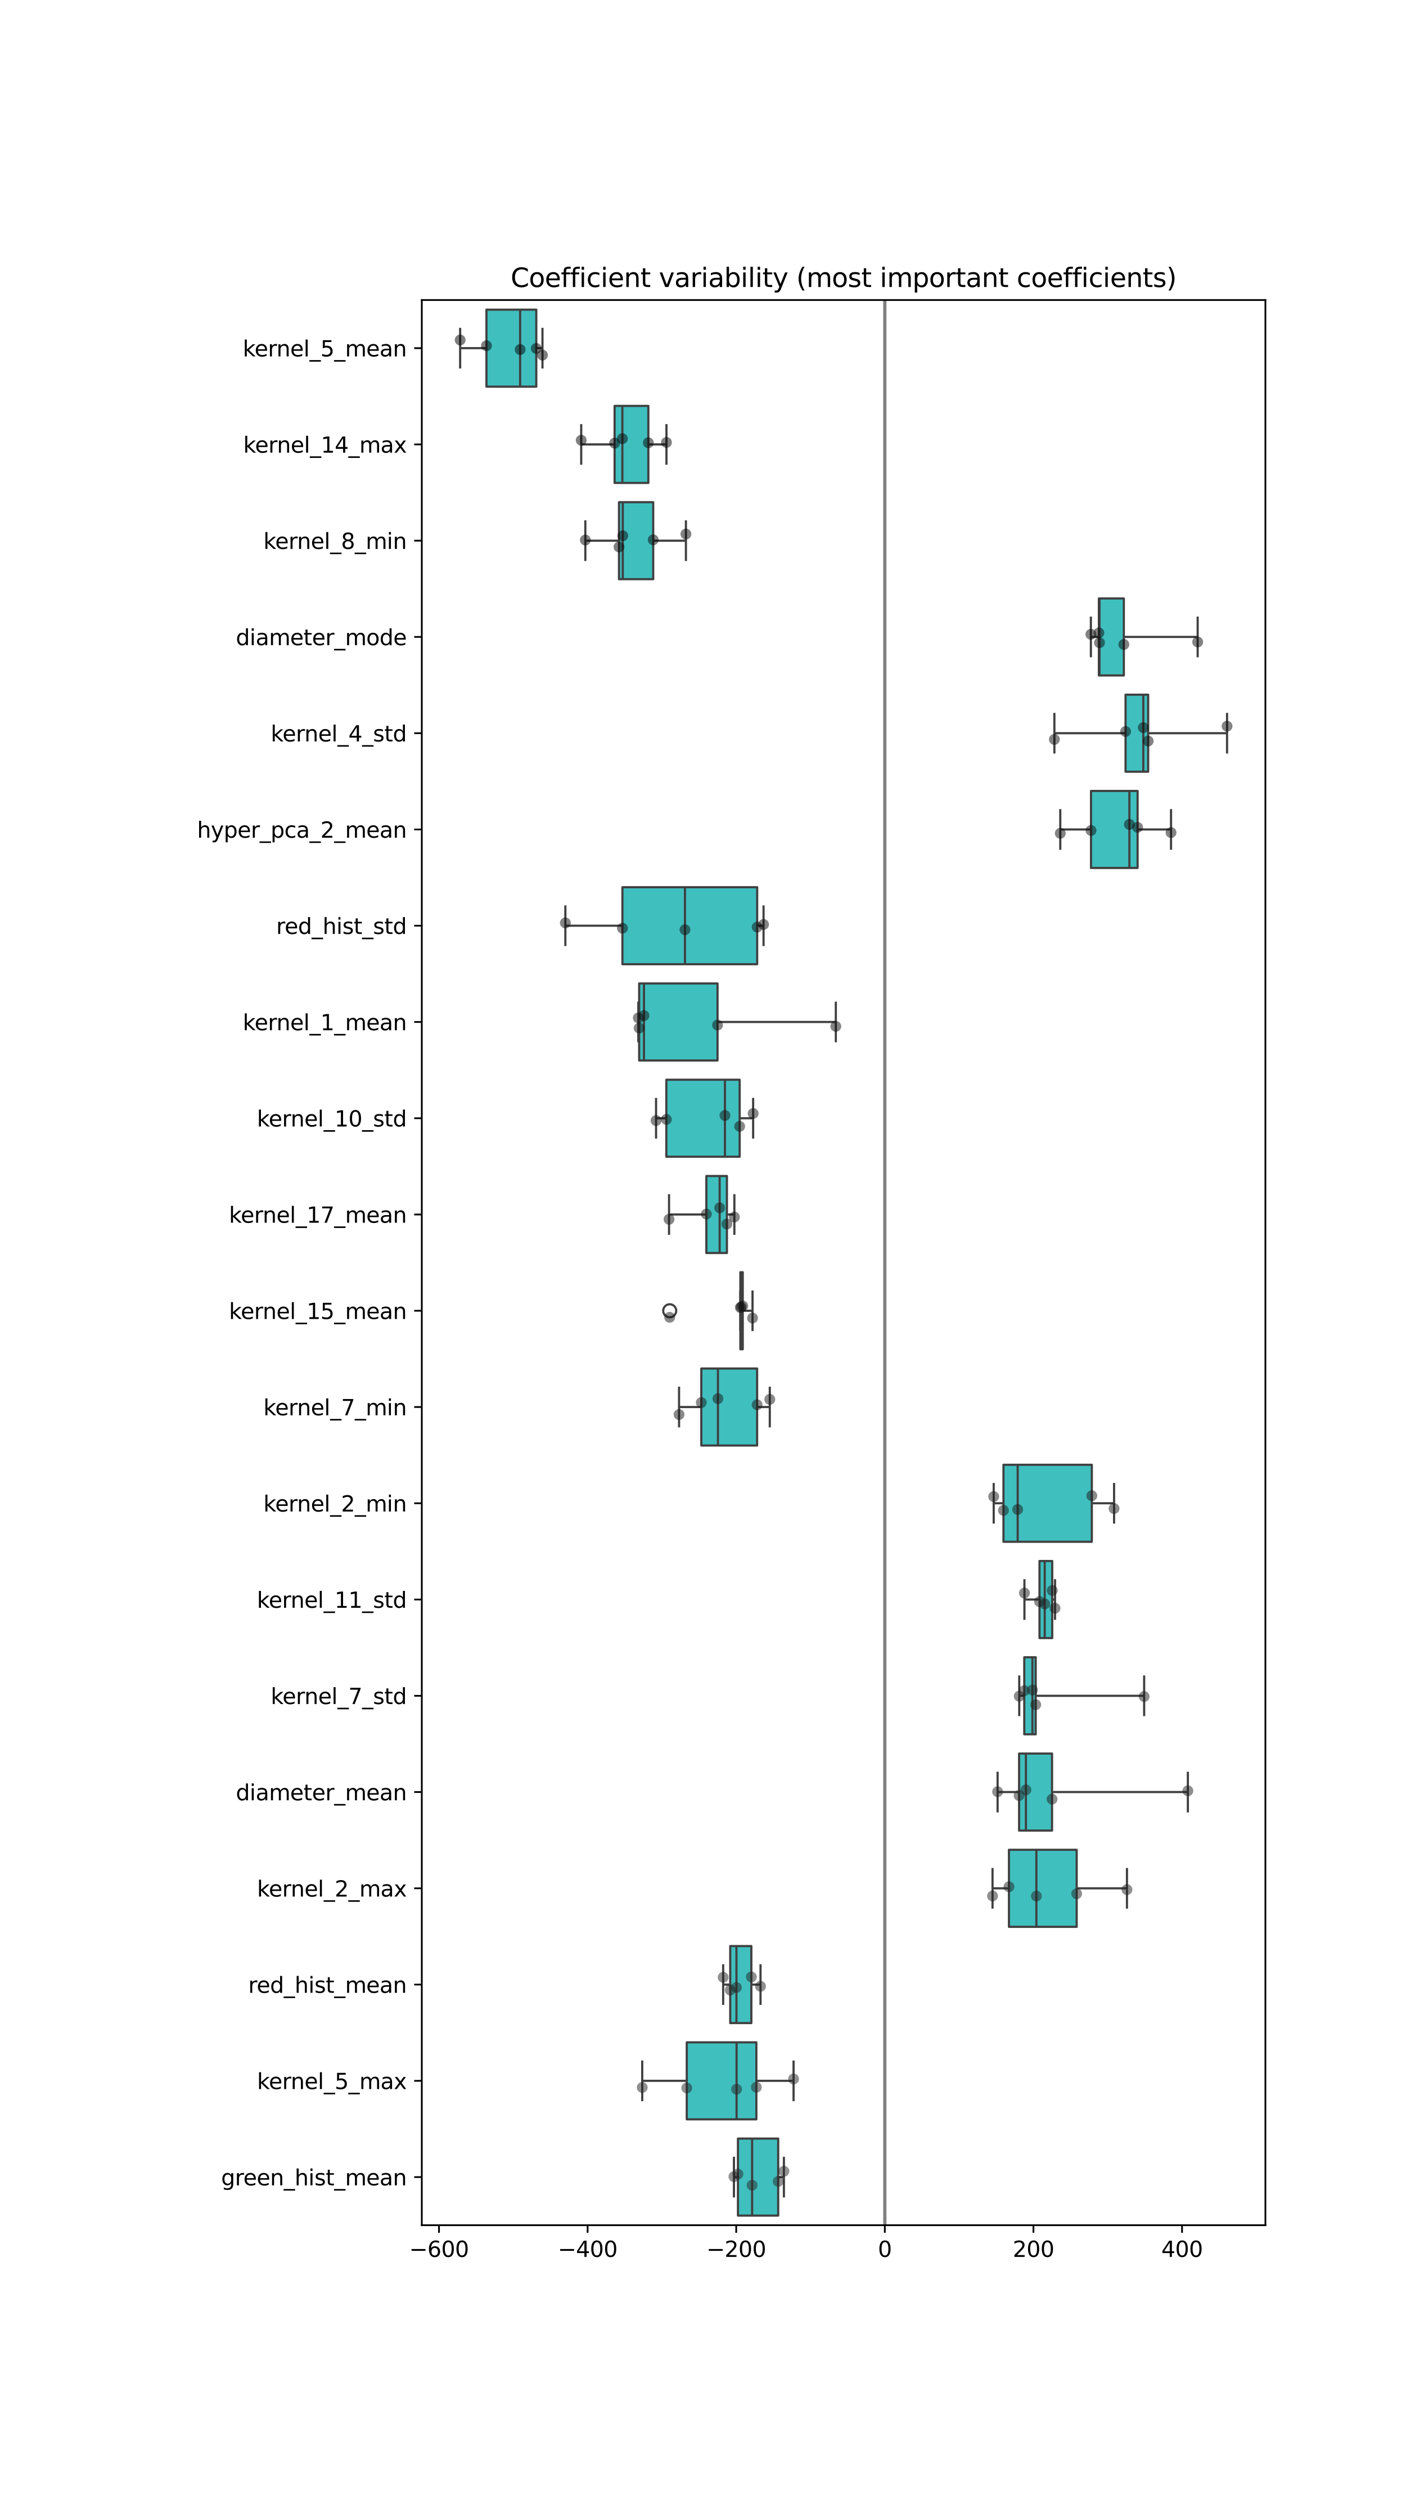 <?xml version="1.0" encoding="utf-8" standalone="no"?>
<!DOCTYPE svg PUBLIC "-//W3C//DTD SVG 1.1//EN"
  "http://www.w3.org/Graphics/SVG/1.1/DTD/svg11.dtd">
<svg xmlns:xlink="http://www.w3.org/1999/xlink" width="648pt" height="1152pt" viewBox="0 0 648 1152" xmlns="http://www.w3.org/2000/svg" version="1.1">
 <defs>
  <style type="text/css">*{stroke-linejoin: round; stroke-linecap: butt}</style>
 </defs>
 <g id="figure_1">
  <g id="patch_1">
   <path d="M 0 1152 
L 648 1152 
L 648 0 
L 0 0 
z
" style="fill: #ffffff"/>
  </g>
  <g id="axes_1">
   <g id="patch_2">
    <path d="M 194.4 1025.28 
L 583.2 1025.28 
L 583.2 138.24 
L 194.4 138.24 
z
" style="fill: #ffffff"/>
   </g>
   <g id="matplotlib.axis_1">
    <g id="xtick_1">
     <g id="line2d_1">
      <defs>
       <path id="m67ef298fff" d="M 0 0 
L 0 3.5 
" style="stroke: #000000; stroke-width: 0.8"/>
      </defs>
      <g>
       <use xlink:href="#m67ef298fff" x="202.325" y="1025.28" style="stroke: #000000; stroke-width: 0.8"/>
      </g>
     </g>
     <g id="text_1">
      <!-- −600 -->
      <g transform="translate(188.591 1039.878) scale(0.1 -0.1)">
       <defs>
        <path id="DejaVuSans-2212" d="M 678 2272 
L 4684 2272 
L 4684 1741 
L 678 1741 
L 678 2272 
z
" transform="scale(0.016)"/>
        <path id="DejaVuSans-36" d="M 2113 2584 
Q 1688 2584 1439 2293 
Q 1191 2003 1191 1497 
Q 1191 994 1439 701 
Q 1688 409 2113 409 
Q 2538 409 2786 701 
Q 3034 994 3034 1497 
Q 3034 2003 2786 2293 
Q 2538 2584 2113 2584 
z
M 3366 4563 
L 3366 3988 
Q 3128 4100 2886 4159 
Q 2644 4219 2406 4219 
Q 1781 4219 1451 3797 
Q 1122 3375 1075 2522 
Q 1259 2794 1537 2939 
Q 1816 3084 2150 3084 
Q 2853 3084 3261 2657 
Q 3669 2231 3669 1497 
Q 3669 778 3244 343 
Q 2819 -91 2113 -91 
Q 1303 -91 875 529 
Q 447 1150 447 2328 
Q 447 3434 972 4092 
Q 1497 4750 2381 4750 
Q 2619 4750 2861 4703 
Q 3103 4656 3366 4563 
z
" transform="scale(0.016)"/>
        <path id="DejaVuSans-30" d="M 2034 4250 
Q 1547 4250 1301 3770 
Q 1056 3291 1056 2328 
Q 1056 1369 1301 889 
Q 1547 409 2034 409 
Q 2525 409 2770 889 
Q 3016 1369 3016 2328 
Q 3016 3291 2770 3770 
Q 2525 4250 2034 4250 
z
M 2034 4750 
Q 2819 4750 3233 4129 
Q 3647 3509 3647 2328 
Q 3647 1150 3233 529 
Q 2819 -91 2034 -91 
Q 1250 -91 836 529 
Q 422 1150 422 2328 
Q 422 3509 836 4129 
Q 1250 4750 2034 4750 
z
" transform="scale(0.016)"/>
       </defs>
       <use xlink:href="#DejaVuSans-2212"/>
       <use xlink:href="#DejaVuSans-36" x="83.789"/>
       <use xlink:href="#DejaVuSans-30" x="147.412"/>
       <use xlink:href="#DejaVuSans-30" x="211.035"/>
      </g>
     </g>
    </g>
    <g id="xtick_2">
     <g id="line2d_2">
      <g>
       <use xlink:href="#m67ef298fff" x="270.816" y="1025.28" style="stroke: #000000; stroke-width: 0.8"/>
      </g>
     </g>
     <g id="text_2">
      <!-- −400 -->
      <g transform="translate(257.083 1039.878) scale(0.1 -0.1)">
       <defs>
        <path id="DejaVuSans-34" d="M 2419 4116 
L 825 1625 
L 2419 1625 
L 2419 4116 
z
M 2253 4666 
L 3047 4666 
L 3047 1625 
L 3713 1625 
L 3713 1100 
L 3047 1100 
L 3047 0 
L 2419 0 
L 2419 1100 
L 313 1100 
L 313 1709 
L 2253 4666 
z
" transform="scale(0.016)"/>
       </defs>
       <use xlink:href="#DejaVuSans-2212"/>
       <use xlink:href="#DejaVuSans-34" x="83.789"/>
       <use xlink:href="#DejaVuSans-30" x="147.412"/>
       <use xlink:href="#DejaVuSans-30" x="211.035"/>
      </g>
     </g>
    </g>
    <g id="xtick_3">
     <g id="line2d_3">
      <g>
       <use xlink:href="#m67ef298fff" x="339.308" y="1025.28" style="stroke: #000000; stroke-width: 0.8"/>
      </g>
     </g>
     <g id="text_3">
      <!-- −200 -->
      <g transform="translate(325.574 1039.878) scale(0.1 -0.1)">
       <defs>
        <path id="DejaVuSans-32" d="M 1228 531 
L 3431 531 
L 3431 0 
L 469 0 
L 469 531 
Q 828 903 1448 1529 
Q 2069 2156 2228 2338 
Q 2531 2678 2651 2914 
Q 2772 3150 2772 3378 
Q 2772 3750 2511 3984 
Q 2250 4219 1831 4219 
Q 1534 4219 1204 4116 
Q 875 4013 500 3803 
L 500 4441 
Q 881 4594 1212 4672 
Q 1544 4750 1819 4750 
Q 2544 4750 2975 4387 
Q 3406 4025 3406 3419 
Q 3406 3131 3298 2873 
Q 3191 2616 2906 2266 
Q 2828 2175 2409 1742 
Q 1991 1309 1228 531 
z
" transform="scale(0.016)"/>
       </defs>
       <use xlink:href="#DejaVuSans-2212"/>
       <use xlink:href="#DejaVuSans-32" x="83.789"/>
       <use xlink:href="#DejaVuSans-30" x="147.412"/>
       <use xlink:href="#DejaVuSans-30" x="211.035"/>
      </g>
     </g>
    </g>
    <g id="xtick_4">
     <g id="line2d_4">
      <g>
       <use xlink:href="#m67ef298fff" x="407.799" y="1025.28" style="stroke: #000000; stroke-width: 0.8"/>
      </g>
     </g>
     <g id="text_4">
      <!-- 0 -->
      <g transform="translate(404.618 1039.878) scale(0.1 -0.1)">
       <use xlink:href="#DejaVuSans-30"/>
      </g>
     </g>
    </g>
    <g id="xtick_5">
     <g id="line2d_5">
      <g>
       <use xlink:href="#m67ef298fff" x="476.291" y="1025.28" style="stroke: #000000; stroke-width: 0.8"/>
      </g>
     </g>
     <g id="text_5">
      <!-- 200 -->
      <g transform="translate(466.747 1039.878) scale(0.1 -0.1)">
       <use xlink:href="#DejaVuSans-32"/>
       <use xlink:href="#DejaVuSans-30" x="63.623"/>
       <use xlink:href="#DejaVuSans-30" x="127.246"/>
      </g>
     </g>
    </g>
    <g id="xtick_6">
     <g id="line2d_6">
      <g>
       <use xlink:href="#m67ef298fff" x="544.782" y="1025.28" style="stroke: #000000; stroke-width: 0.8"/>
      </g>
     </g>
     <g id="text_6">
      <!-- 400 -->
      <g transform="translate(535.238 1039.878) scale(0.1 -0.1)">
       <use xlink:href="#DejaVuSans-34"/>
       <use xlink:href="#DejaVuSans-30" x="63.623"/>
       <use xlink:href="#DejaVuSans-30" x="127.246"/>
      </g>
     </g>
    </g>
   </g>
   <g id="matplotlib.axis_2">
    <g id="ytick_1">
     <g id="line2d_7">
      <defs>
       <path id="m94664a8c7a" d="M 0 0 
L -3.5 0 
" style="stroke: #000000; stroke-width: 0.8"/>
      </defs>
      <g>
       <use xlink:href="#m94664a8c7a" x="194.4" y="160.416" style="stroke: #000000; stroke-width: 0.8"/>
      </g>
     </g>
     <g id="text_7">
      <!-- kernel_5_mean -->
      <g transform="translate(111.892 164.215) scale(0.1 -0.1)">
       <defs>
        <path id="DejaVuSans-6b" d="M 581 4863 
L 1159 4863 
L 1159 1991 
L 2875 3500 
L 3609 3500 
L 1753 1863 
L 3688 0 
L 2938 0 
L 1159 1709 
L 1159 0 
L 581 0 
L 581 4863 
z
" transform="scale(0.016)"/>
        <path id="DejaVuSans-65" d="M 3597 1894 
L 3597 1613 
L 953 1613 
Q 991 1019 1311 708 
Q 1631 397 2203 397 
Q 2534 397 2845 478 
Q 3156 559 3463 722 
L 3463 178 
Q 3153 47 2828 -22 
Q 2503 -91 2169 -91 
Q 1331 -91 842 396 
Q 353 884 353 1716 
Q 353 2575 817 3079 
Q 1281 3584 2069 3584 
Q 2775 3584 3186 3129 
Q 3597 2675 3597 1894 
z
M 3022 2063 
Q 3016 2534 2758 2815 
Q 2500 3097 2075 3097 
Q 1594 3097 1305 2825 
Q 1016 2553 972 2059 
L 3022 2063 
z
" transform="scale(0.016)"/>
        <path id="DejaVuSans-72" d="M 2631 2963 
Q 2534 3019 2420 3045 
Q 2306 3072 2169 3072 
Q 1681 3072 1420 2755 
Q 1159 2438 1159 1844 
L 1159 0 
L 581 0 
L 581 3500 
L 1159 3500 
L 1159 2956 
Q 1341 3275 1631 3429 
Q 1922 3584 2338 3584 
Q 2397 3584 2469 3576 
Q 2541 3569 2628 3553 
L 2631 2963 
z
" transform="scale(0.016)"/>
        <path id="DejaVuSans-6e" d="M 3513 2113 
L 3513 0 
L 2938 0 
L 2938 2094 
Q 2938 2591 2744 2837 
Q 2550 3084 2163 3084 
Q 1697 3084 1428 2787 
Q 1159 2491 1159 1978 
L 1159 0 
L 581 0 
L 581 3500 
L 1159 3500 
L 1159 2956 
Q 1366 3272 1645 3428 
Q 1925 3584 2291 3584 
Q 2894 3584 3203 3211 
Q 3513 2838 3513 2113 
z
" transform="scale(0.016)"/>
        <path id="DejaVuSans-6c" d="M 603 4863 
L 1178 4863 
L 1178 0 
L 603 0 
L 603 4863 
z
" transform="scale(0.016)"/>
        <path id="DejaVuSans-5f" d="M 3263 -1063 
L 3263 -1509 
L -63 -1509 
L -63 -1063 
L 3263 -1063 
z
" transform="scale(0.016)"/>
        <path id="DejaVuSans-35" d="M 691 4666 
L 3169 4666 
L 3169 4134 
L 1269 4134 
L 1269 2991 
Q 1406 3038 1543 3061 
Q 1681 3084 1819 3084 
Q 2600 3084 3056 2656 
Q 3513 2228 3513 1497 
Q 3513 744 3044 326 
Q 2575 -91 1722 -91 
Q 1428 -91 1123 -41 
Q 819 9 494 109 
L 494 744 
Q 775 591 1075 516 
Q 1375 441 1709 441 
Q 2250 441 2565 725 
Q 2881 1009 2881 1497 
Q 2881 1984 2565 2268 
Q 2250 2553 1709 2553 
Q 1456 2553 1204 2497 
Q 953 2441 691 2322 
L 691 4666 
z
" transform="scale(0.016)"/>
        <path id="DejaVuSans-6d" d="M 3328 2828 
Q 3544 3216 3844 3400 
Q 4144 3584 4550 3584 
Q 5097 3584 5394 3201 
Q 5691 2819 5691 2113 
L 5691 0 
L 5113 0 
L 5113 2094 
Q 5113 2597 4934 2840 
Q 4756 3084 4391 3084 
Q 3944 3084 3684 2787 
Q 3425 2491 3425 1978 
L 3425 0 
L 2847 0 
L 2847 2094 
Q 2847 2600 2669 2842 
Q 2491 3084 2119 3084 
Q 1678 3084 1418 2786 
Q 1159 2488 1159 1978 
L 1159 0 
L 581 0 
L 581 3500 
L 1159 3500 
L 1159 2956 
Q 1356 3278 1631 3431 
Q 1906 3584 2284 3584 
Q 2666 3584 2933 3390 
Q 3200 3197 3328 2828 
z
" transform="scale(0.016)"/>
        <path id="DejaVuSans-61" d="M 2194 1759 
Q 1497 1759 1228 1600 
Q 959 1441 959 1056 
Q 959 750 1161 570 
Q 1363 391 1709 391 
Q 2188 391 2477 730 
Q 2766 1069 2766 1631 
L 2766 1759 
L 2194 1759 
z
M 3341 1997 
L 3341 0 
L 2766 0 
L 2766 531 
Q 2569 213 2275 61 
Q 1981 -91 1556 -91 
Q 1019 -91 701 211 
Q 384 513 384 1019 
Q 384 1609 779 1909 
Q 1175 2209 1959 2209 
L 2766 2209 
L 2766 2266 
Q 2766 2663 2505 2880 
Q 2244 3097 1772 3097 
Q 1472 3097 1187 3025 
Q 903 2953 641 2809 
L 641 3341 
Q 956 3463 1253 3523 
Q 1550 3584 1831 3584 
Q 2591 3584 2966 3190 
Q 3341 2797 3341 1997 
z
" transform="scale(0.016)"/>
       </defs>
       <use xlink:href="#DejaVuSans-6b"/>
       <use xlink:href="#DejaVuSans-65" x="54.285"/>
       <use xlink:href="#DejaVuSans-72" x="115.809"/>
       <use xlink:href="#DejaVuSans-6e" x="155.172"/>
       <use xlink:href="#DejaVuSans-65" x="218.551"/>
       <use xlink:href="#DejaVuSans-6c" x="280.074"/>
       <use xlink:href="#DejaVuSans-5f" x="307.857"/>
       <use xlink:href="#DejaVuSans-35" x="357.857"/>
       <use xlink:href="#DejaVuSans-5f" x="421.48"/>
       <use xlink:href="#DejaVuSans-6d" x="471.48"/>
       <use xlink:href="#DejaVuSans-65" x="568.893"/>
       <use xlink:href="#DejaVuSans-61" x="630.416"/>
       <use xlink:href="#DejaVuSans-6e" x="691.695"/>
      </g>
     </g>
    </g>
    <g id="ytick_2">
     <g id="line2d_8">
      <g>
       <use xlink:href="#m94664a8c7a" x="194.4" y="204.768" style="stroke: #000000; stroke-width: 0.8"/>
      </g>
     </g>
     <g id="text_8">
      <!-- kernel_14_max -->
      <g transform="translate(112.102 208.567) scale(0.1 -0.1)">
       <defs>
        <path id="DejaVuSans-31" d="M 794 531 
L 1825 531 
L 1825 4091 
L 703 3866 
L 703 4441 
L 1819 4666 
L 2450 4666 
L 2450 531 
L 3481 531 
L 3481 0 
L 794 0 
L 794 531 
z
" transform="scale(0.016)"/>
        <path id="DejaVuSans-78" d="M 3513 3500 
L 2247 1797 
L 3578 0 
L 2900 0 
L 1881 1375 
L 863 0 
L 184 0 
L 1544 1831 
L 300 3500 
L 978 3500 
L 1906 2253 
L 2834 3500 
L 3513 3500 
z
" transform="scale(0.016)"/>
       </defs>
       <use xlink:href="#DejaVuSans-6b"/>
       <use xlink:href="#DejaVuSans-65" x="54.285"/>
       <use xlink:href="#DejaVuSans-72" x="115.809"/>
       <use xlink:href="#DejaVuSans-6e" x="155.172"/>
       <use xlink:href="#DejaVuSans-65" x="218.551"/>
       <use xlink:href="#DejaVuSans-6c" x="280.074"/>
       <use xlink:href="#DejaVuSans-5f" x="307.857"/>
       <use xlink:href="#DejaVuSans-31" x="357.857"/>
       <use xlink:href="#DejaVuSans-34" x="421.48"/>
       <use xlink:href="#DejaVuSans-5f" x="485.104"/>
       <use xlink:href="#DejaVuSans-6d" x="535.104"/>
       <use xlink:href="#DejaVuSans-61" x="632.516"/>
       <use xlink:href="#DejaVuSans-78" x="693.795"/>
      </g>
     </g>
    </g>
    <g id="ytick_3">
     <g id="line2d_9">
      <g>
       <use xlink:href="#m94664a8c7a" x="194.4" y="249.12" style="stroke: #000000; stroke-width: 0.8"/>
      </g>
     </g>
     <g id="text_9">
      <!-- kernel_8_min -->
      <g transform="translate(121.395 252.919) scale(0.1 -0.1)">
       <defs>
        <path id="DejaVuSans-38" d="M 2034 2216 
Q 1584 2216 1326 1975 
Q 1069 1734 1069 1313 
Q 1069 891 1326 650 
Q 1584 409 2034 409 
Q 2484 409 2743 651 
Q 3003 894 3003 1313 
Q 3003 1734 2745 1975 
Q 2488 2216 2034 2216 
z
M 1403 2484 
Q 997 2584 770 2862 
Q 544 3141 544 3541 
Q 544 4100 942 4425 
Q 1341 4750 2034 4750 
Q 2731 4750 3128 4425 
Q 3525 4100 3525 3541 
Q 3525 3141 3298 2862 
Q 3072 2584 2669 2484 
Q 3125 2378 3379 2068 
Q 3634 1759 3634 1313 
Q 3634 634 3220 271 
Q 2806 -91 2034 -91 
Q 1263 -91 848 271 
Q 434 634 434 1313 
Q 434 1759 690 2068 
Q 947 2378 1403 2484 
z
M 1172 3481 
Q 1172 3119 1398 2916 
Q 1625 2713 2034 2713 
Q 2441 2713 2670 2916 
Q 2900 3119 2900 3481 
Q 2900 3844 2670 4047 
Q 2441 4250 2034 4250 
Q 1625 4250 1398 4047 
Q 1172 3844 1172 3481 
z
" transform="scale(0.016)"/>
        <path id="DejaVuSans-69" d="M 603 3500 
L 1178 3500 
L 1178 0 
L 603 0 
L 603 3500 
z
M 603 4863 
L 1178 4863 
L 1178 4134 
L 603 4134 
L 603 4863 
z
" transform="scale(0.016)"/>
       </defs>
       <use xlink:href="#DejaVuSans-6b"/>
       <use xlink:href="#DejaVuSans-65" x="54.285"/>
       <use xlink:href="#DejaVuSans-72" x="115.809"/>
       <use xlink:href="#DejaVuSans-6e" x="155.172"/>
       <use xlink:href="#DejaVuSans-65" x="218.551"/>
       <use xlink:href="#DejaVuSans-6c" x="280.074"/>
       <use xlink:href="#DejaVuSans-5f" x="307.857"/>
       <use xlink:href="#DejaVuSans-38" x="357.857"/>
       <use xlink:href="#DejaVuSans-5f" x="421.48"/>
       <use xlink:href="#DejaVuSans-6d" x="471.48"/>
       <use xlink:href="#DejaVuSans-69" x="568.893"/>
       <use xlink:href="#DejaVuSans-6e" x="596.676"/>
      </g>
     </g>
    </g>
    <g id="ytick_4">
     <g id="line2d_10">
      <g>
       <use xlink:href="#m94664a8c7a" x="194.4" y="293.472" style="stroke: #000000; stroke-width: 0.8"/>
      </g>
     </g>
     <g id="text_10">
      <!-- diameter_mode -->
      <g transform="translate(108.706 297.271) scale(0.1 -0.1)">
       <defs>
        <path id="DejaVuSans-64" d="M 2906 2969 
L 2906 4863 
L 3481 4863 
L 3481 0 
L 2906 0 
L 2906 525 
Q 2725 213 2448 61 
Q 2172 -91 1784 -91 
Q 1150 -91 751 415 
Q 353 922 353 1747 
Q 353 2572 751 3078 
Q 1150 3584 1784 3584 
Q 2172 3584 2448 3432 
Q 2725 3281 2906 2969 
z
M 947 1747 
Q 947 1113 1208 752 
Q 1469 391 1925 391 
Q 2381 391 2643 752 
Q 2906 1113 2906 1747 
Q 2906 2381 2643 2742 
Q 2381 3103 1925 3103 
Q 1469 3103 1208 2742 
Q 947 2381 947 1747 
z
" transform="scale(0.016)"/>
        <path id="DejaVuSans-74" d="M 1172 4494 
L 1172 3500 
L 2356 3500 
L 2356 3053 
L 1172 3053 
L 1172 1153 
Q 1172 725 1289 603 
Q 1406 481 1766 481 
L 2356 481 
L 2356 0 
L 1766 0 
Q 1100 0 847 248 
Q 594 497 594 1153 
L 594 3053 
L 172 3053 
L 172 3500 
L 594 3500 
L 594 4494 
L 1172 4494 
z
" transform="scale(0.016)"/>
        <path id="DejaVuSans-6f" d="M 1959 3097 
Q 1497 3097 1228 2736 
Q 959 2375 959 1747 
Q 959 1119 1226 758 
Q 1494 397 1959 397 
Q 2419 397 2687 759 
Q 2956 1122 2956 1747 
Q 2956 2369 2687 2733 
Q 2419 3097 1959 3097 
z
M 1959 3584 
Q 2709 3584 3137 3096 
Q 3566 2609 3566 1747 
Q 3566 888 3137 398 
Q 2709 -91 1959 -91 
Q 1206 -91 779 398 
Q 353 888 353 1747 
Q 353 2609 779 3096 
Q 1206 3584 1959 3584 
z
" transform="scale(0.016)"/>
       </defs>
       <use xlink:href="#DejaVuSans-64"/>
       <use xlink:href="#DejaVuSans-69" x="63.477"/>
       <use xlink:href="#DejaVuSans-61" x="91.26"/>
       <use xlink:href="#DejaVuSans-6d" x="152.539"/>
       <use xlink:href="#DejaVuSans-65" x="249.951"/>
       <use xlink:href="#DejaVuSans-74" x="311.475"/>
       <use xlink:href="#DejaVuSans-65" x="350.684"/>
       <use xlink:href="#DejaVuSans-72" x="412.207"/>
       <use xlink:href="#DejaVuSans-5f" x="453.32"/>
       <use xlink:href="#DejaVuSans-6d" x="503.32"/>
       <use xlink:href="#DejaVuSans-6f" x="600.732"/>
       <use xlink:href="#DejaVuSans-64" x="661.914"/>
       <use xlink:href="#DejaVuSans-65" x="725.391"/>
      </g>
     </g>
    </g>
    <g id="ytick_5">
     <g id="line2d_11">
      <g>
       <use xlink:href="#m94664a8c7a" x="194.4" y="337.824" style="stroke: #000000; stroke-width: 0.8"/>
      </g>
     </g>
     <g id="text_11">
      <!-- kernel_4_std -->
      <g transform="translate(124.773 341.623) scale(0.1 -0.1)">
       <defs>
        <path id="DejaVuSans-73" d="M 2834 3397 
L 2834 2853 
Q 2591 2978 2328 3040 
Q 2066 3103 1784 3103 
Q 1356 3103 1142 2972 
Q 928 2841 928 2578 
Q 928 2378 1081 2264 
Q 1234 2150 1697 2047 
L 1894 2003 
Q 2506 1872 2764 1633 
Q 3022 1394 3022 966 
Q 3022 478 2636 193 
Q 2250 -91 1575 -91 
Q 1294 -91 989 -36 
Q 684 19 347 128 
L 347 722 
Q 666 556 975 473 
Q 1284 391 1588 391 
Q 1994 391 2212 530 
Q 2431 669 2431 922 
Q 2431 1156 2273 1281 
Q 2116 1406 1581 1522 
L 1381 1569 
Q 847 1681 609 1914 
Q 372 2147 372 2553 
Q 372 3047 722 3315 
Q 1072 3584 1716 3584 
Q 2034 3584 2315 3537 
Q 2597 3491 2834 3397 
z
" transform="scale(0.016)"/>
       </defs>
       <use xlink:href="#DejaVuSans-6b"/>
       <use xlink:href="#DejaVuSans-65" x="54.285"/>
       <use xlink:href="#DejaVuSans-72" x="115.809"/>
       <use xlink:href="#DejaVuSans-6e" x="155.172"/>
       <use xlink:href="#DejaVuSans-65" x="218.551"/>
       <use xlink:href="#DejaVuSans-6c" x="280.074"/>
       <use xlink:href="#DejaVuSans-5f" x="307.857"/>
       <use xlink:href="#DejaVuSans-34" x="357.857"/>
       <use xlink:href="#DejaVuSans-5f" x="421.48"/>
       <use xlink:href="#DejaVuSans-73" x="471.48"/>
       <use xlink:href="#DejaVuSans-74" x="523.58"/>
       <use xlink:href="#DejaVuSans-64" x="562.789"/>
      </g>
     </g>
    </g>
    <g id="ytick_6">
     <g id="line2d_12">
      <g>
       <use xlink:href="#m94664a8c7a" x="194.4" y="382.176" style="stroke: #000000; stroke-width: 0.8"/>
      </g>
     </g>
     <g id="text_12">
      <!-- hyper_pca_2_mean -->
      <g transform="translate(90.834 385.975) scale(0.1 -0.1)">
       <defs>
        <path id="DejaVuSans-68" d="M 3513 2113 
L 3513 0 
L 2938 0 
L 2938 2094 
Q 2938 2591 2744 2837 
Q 2550 3084 2163 3084 
Q 1697 3084 1428 2787 
Q 1159 2491 1159 1978 
L 1159 0 
L 581 0 
L 581 4863 
L 1159 4863 
L 1159 2956 
Q 1366 3272 1645 3428 
Q 1925 3584 2291 3584 
Q 2894 3584 3203 3211 
Q 3513 2838 3513 2113 
z
" transform="scale(0.016)"/>
        <path id="DejaVuSans-79" d="M 2059 -325 
Q 1816 -950 1584 -1140 
Q 1353 -1331 966 -1331 
L 506 -1331 
L 506 -850 
L 844 -850 
Q 1081 -850 1212 -737 
Q 1344 -625 1503 -206 
L 1606 56 
L 191 3500 
L 800 3500 
L 1894 763 
L 2988 3500 
L 3597 3500 
L 2059 -325 
z
" transform="scale(0.016)"/>
        <path id="DejaVuSans-70" d="M 1159 525 
L 1159 -1331 
L 581 -1331 
L 581 3500 
L 1159 3500 
L 1159 2969 
Q 1341 3281 1617 3432 
Q 1894 3584 2278 3584 
Q 2916 3584 3314 3078 
Q 3713 2572 3713 1747 
Q 3713 922 3314 415 
Q 2916 -91 2278 -91 
Q 1894 -91 1617 61 
Q 1341 213 1159 525 
z
M 3116 1747 
Q 3116 2381 2855 2742 
Q 2594 3103 2138 3103 
Q 1681 3103 1420 2742 
Q 1159 2381 1159 1747 
Q 1159 1113 1420 752 
Q 1681 391 2138 391 
Q 2594 391 2855 752 
Q 3116 1113 3116 1747 
z
" transform="scale(0.016)"/>
        <path id="DejaVuSans-63" d="M 3122 3366 
L 3122 2828 
Q 2878 2963 2633 3030 
Q 2388 3097 2138 3097 
Q 1578 3097 1268 2742 
Q 959 2388 959 1747 
Q 959 1106 1268 751 
Q 1578 397 2138 397 
Q 2388 397 2633 464 
Q 2878 531 3122 666 
L 3122 134 
Q 2881 22 2623 -34 
Q 2366 -91 2075 -91 
Q 1284 -91 818 406 
Q 353 903 353 1747 
Q 353 2603 823 3093 
Q 1294 3584 2113 3584 
Q 2378 3584 2631 3529 
Q 2884 3475 3122 3366 
z
" transform="scale(0.016)"/>
       </defs>
       <use xlink:href="#DejaVuSans-68"/>
       <use xlink:href="#DejaVuSans-79" x="63.379"/>
       <use xlink:href="#DejaVuSans-70" x="122.559"/>
       <use xlink:href="#DejaVuSans-65" x="186.035"/>
       <use xlink:href="#DejaVuSans-72" x="247.559"/>
       <use xlink:href="#DejaVuSans-5f" x="288.672"/>
       <use xlink:href="#DejaVuSans-70" x="338.672"/>
       <use xlink:href="#DejaVuSans-63" x="402.148"/>
       <use xlink:href="#DejaVuSans-61" x="457.129"/>
       <use xlink:href="#DejaVuSans-5f" x="518.408"/>
       <use xlink:href="#DejaVuSans-32" x="568.408"/>
       <use xlink:href="#DejaVuSans-5f" x="632.031"/>
       <use xlink:href="#DejaVuSans-6d" x="682.031"/>
       <use xlink:href="#DejaVuSans-65" x="779.443"/>
       <use xlink:href="#DejaVuSans-61" x="840.967"/>
       <use xlink:href="#DejaVuSans-6e" x="902.246"/>
      </g>
     </g>
    </g>
    <g id="ytick_7">
     <g id="line2d_13">
      <g>
       <use xlink:href="#m94664a8c7a" x="194.4" y="426.528" style="stroke: #000000; stroke-width: 0.8"/>
      </g>
     </g>
     <g id="text_13">
      <!-- red_hist_std -->
      <g transform="translate(127.289 430.327) scale(0.1 -0.1)">
       <use xlink:href="#DejaVuSans-72"/>
       <use xlink:href="#DejaVuSans-65" x="38.863"/>
       <use xlink:href="#DejaVuSans-64" x="100.387"/>
       <use xlink:href="#DejaVuSans-5f" x="163.863"/>
       <use xlink:href="#DejaVuSans-68" x="213.863"/>
       <use xlink:href="#DejaVuSans-69" x="277.242"/>
       <use xlink:href="#DejaVuSans-73" x="305.025"/>
       <use xlink:href="#DejaVuSans-74" x="357.125"/>
       <use xlink:href="#DejaVuSans-5f" x="396.334"/>
       <use xlink:href="#DejaVuSans-73" x="446.334"/>
       <use xlink:href="#DejaVuSans-74" x="498.434"/>
       <use xlink:href="#DejaVuSans-64" x="537.643"/>
      </g>
     </g>
    </g>
    <g id="ytick_8">
     <g id="line2d_14">
      <g>
       <use xlink:href="#m94664a8c7a" x="194.4" y="470.88" style="stroke: #000000; stroke-width: 0.8"/>
      </g>
     </g>
     <g id="text_14">
      <!-- kernel_1_mean -->
      <g transform="translate(111.892 474.679) scale(0.1 -0.1)">
       <use xlink:href="#DejaVuSans-6b"/>
       <use xlink:href="#DejaVuSans-65" x="54.285"/>
       <use xlink:href="#DejaVuSans-72" x="115.809"/>
       <use xlink:href="#DejaVuSans-6e" x="155.172"/>
       <use xlink:href="#DejaVuSans-65" x="218.551"/>
       <use xlink:href="#DejaVuSans-6c" x="280.074"/>
       <use xlink:href="#DejaVuSans-5f" x="307.857"/>
       <use xlink:href="#DejaVuSans-31" x="357.857"/>
       <use xlink:href="#DejaVuSans-5f" x="421.48"/>
       <use xlink:href="#DejaVuSans-6d" x="471.48"/>
       <use xlink:href="#DejaVuSans-65" x="568.893"/>
       <use xlink:href="#DejaVuSans-61" x="630.416"/>
       <use xlink:href="#DejaVuSans-6e" x="691.695"/>
      </g>
     </g>
    </g>
    <g id="ytick_9">
     <g id="line2d_15">
      <g>
       <use xlink:href="#m94664a8c7a" x="194.4" y="515.232" style="stroke: #000000; stroke-width: 0.8"/>
      </g>
     </g>
     <g id="text_15">
      <!-- kernel_10_std -->
      <g transform="translate(118.411 519.031) scale(0.1 -0.1)">
       <use xlink:href="#DejaVuSans-6b"/>
       <use xlink:href="#DejaVuSans-65" x="54.285"/>
       <use xlink:href="#DejaVuSans-72" x="115.809"/>
       <use xlink:href="#DejaVuSans-6e" x="155.172"/>
       <use xlink:href="#DejaVuSans-65" x="218.551"/>
       <use xlink:href="#DejaVuSans-6c" x="280.074"/>
       <use xlink:href="#DejaVuSans-5f" x="307.857"/>
       <use xlink:href="#DejaVuSans-31" x="357.857"/>
       <use xlink:href="#DejaVuSans-30" x="421.48"/>
       <use xlink:href="#DejaVuSans-5f" x="485.104"/>
       <use xlink:href="#DejaVuSans-73" x="535.104"/>
       <use xlink:href="#DejaVuSans-74" x="587.203"/>
       <use xlink:href="#DejaVuSans-64" x="626.412"/>
      </g>
     </g>
    </g>
    <g id="ytick_10">
     <g id="line2d_16">
      <g>
       <use xlink:href="#m94664a8c7a" x="194.4" y="559.584" style="stroke: #000000; stroke-width: 0.8"/>
      </g>
     </g>
     <g id="text_16">
      <!-- kernel_17_mean -->
      <g transform="translate(105.53 563.383) scale(0.1 -0.1)">
       <defs>
        <path id="DejaVuSans-37" d="M 525 4666 
L 3525 4666 
L 3525 4397 
L 1831 0 
L 1172 0 
L 2766 4134 
L 525 4134 
L 525 4666 
z
" transform="scale(0.016)"/>
       </defs>
       <use xlink:href="#DejaVuSans-6b"/>
       <use xlink:href="#DejaVuSans-65" x="54.285"/>
       <use xlink:href="#DejaVuSans-72" x="115.809"/>
       <use xlink:href="#DejaVuSans-6e" x="155.172"/>
       <use xlink:href="#DejaVuSans-65" x="218.551"/>
       <use xlink:href="#DejaVuSans-6c" x="280.074"/>
       <use xlink:href="#DejaVuSans-5f" x="307.857"/>
       <use xlink:href="#DejaVuSans-31" x="357.857"/>
       <use xlink:href="#DejaVuSans-37" x="421.48"/>
       <use xlink:href="#DejaVuSans-5f" x="485.104"/>
       <use xlink:href="#DejaVuSans-6d" x="535.104"/>
       <use xlink:href="#DejaVuSans-65" x="632.516"/>
       <use xlink:href="#DejaVuSans-61" x="694.039"/>
       <use xlink:href="#DejaVuSans-6e" x="755.318"/>
      </g>
     </g>
    </g>
    <g id="ytick_11">
     <g id="line2d_17">
      <g>
       <use xlink:href="#m94664a8c7a" x="194.4" y="603.936" style="stroke: #000000; stroke-width: 0.8"/>
      </g>
     </g>
     <g id="text_17">
      <!-- kernel_15_mean -->
      <g transform="translate(105.53 607.735) scale(0.1 -0.1)">
       <use xlink:href="#DejaVuSans-6b"/>
       <use xlink:href="#DejaVuSans-65" x="54.285"/>
       <use xlink:href="#DejaVuSans-72" x="115.809"/>
       <use xlink:href="#DejaVuSans-6e" x="155.172"/>
       <use xlink:href="#DejaVuSans-65" x="218.551"/>
       <use xlink:href="#DejaVuSans-6c" x="280.074"/>
       <use xlink:href="#DejaVuSans-5f" x="307.857"/>
       <use xlink:href="#DejaVuSans-31" x="357.857"/>
       <use xlink:href="#DejaVuSans-35" x="421.48"/>
       <use xlink:href="#DejaVuSans-5f" x="485.104"/>
       <use xlink:href="#DejaVuSans-6d" x="535.104"/>
       <use xlink:href="#DejaVuSans-65" x="632.516"/>
       <use xlink:href="#DejaVuSans-61" x="694.039"/>
       <use xlink:href="#DejaVuSans-6e" x="755.318"/>
      </g>
     </g>
    </g>
    <g id="ytick_12">
     <g id="line2d_18">
      <g>
       <use xlink:href="#m94664a8c7a" x="194.4" y="648.288" style="stroke: #000000; stroke-width: 0.8"/>
      </g>
     </g>
     <g id="text_18">
      <!-- kernel_7_min -->
      <g transform="translate(121.395 652.087) scale(0.1 -0.1)">
       <use xlink:href="#DejaVuSans-6b"/>
       <use xlink:href="#DejaVuSans-65" x="54.285"/>
       <use xlink:href="#DejaVuSans-72" x="115.809"/>
       <use xlink:href="#DejaVuSans-6e" x="155.172"/>
       <use xlink:href="#DejaVuSans-65" x="218.551"/>
       <use xlink:href="#DejaVuSans-6c" x="280.074"/>
       <use xlink:href="#DejaVuSans-5f" x="307.857"/>
       <use xlink:href="#DejaVuSans-37" x="357.857"/>
       <use xlink:href="#DejaVuSans-5f" x="421.48"/>
       <use xlink:href="#DejaVuSans-6d" x="471.48"/>
       <use xlink:href="#DejaVuSans-69" x="568.893"/>
       <use xlink:href="#DejaVuSans-6e" x="596.676"/>
      </g>
     </g>
    </g>
    <g id="ytick_13">
     <g id="line2d_19">
      <g>
       <use xlink:href="#m94664a8c7a" x="194.4" y="692.64" style="stroke: #000000; stroke-width: 0.8"/>
      </g>
     </g>
     <g id="text_19">
      <!-- kernel_2_min -->
      <g transform="translate(121.395 696.439) scale(0.1 -0.1)">
       <use xlink:href="#DejaVuSans-6b"/>
       <use xlink:href="#DejaVuSans-65" x="54.285"/>
       <use xlink:href="#DejaVuSans-72" x="115.809"/>
       <use xlink:href="#DejaVuSans-6e" x="155.172"/>
       <use xlink:href="#DejaVuSans-65" x="218.551"/>
       <use xlink:href="#DejaVuSans-6c" x="280.074"/>
       <use xlink:href="#DejaVuSans-5f" x="307.857"/>
       <use xlink:href="#DejaVuSans-32" x="357.857"/>
       <use xlink:href="#DejaVuSans-5f" x="421.48"/>
       <use xlink:href="#DejaVuSans-6d" x="471.48"/>
       <use xlink:href="#DejaVuSans-69" x="568.893"/>
       <use xlink:href="#DejaVuSans-6e" x="596.676"/>
      </g>
     </g>
    </g>
    <g id="ytick_14">
     <g id="line2d_20">
      <g>
       <use xlink:href="#m94664a8c7a" x="194.4" y="736.992" style="stroke: #000000; stroke-width: 0.8"/>
      </g>
     </g>
     <g id="text_20">
      <!-- kernel_11_std -->
      <g transform="translate(118.411 740.791) scale(0.1 -0.1)">
       <use xlink:href="#DejaVuSans-6b"/>
       <use xlink:href="#DejaVuSans-65" x="54.285"/>
       <use xlink:href="#DejaVuSans-72" x="115.809"/>
       <use xlink:href="#DejaVuSans-6e" x="155.172"/>
       <use xlink:href="#DejaVuSans-65" x="218.551"/>
       <use xlink:href="#DejaVuSans-6c" x="280.074"/>
       <use xlink:href="#DejaVuSans-5f" x="307.857"/>
       <use xlink:href="#DejaVuSans-31" x="357.857"/>
       <use xlink:href="#DejaVuSans-31" x="421.48"/>
       <use xlink:href="#DejaVuSans-5f" x="485.104"/>
       <use xlink:href="#DejaVuSans-73" x="535.104"/>
       <use xlink:href="#DejaVuSans-74" x="587.203"/>
       <use xlink:href="#DejaVuSans-64" x="626.412"/>
      </g>
     </g>
    </g>
    <g id="ytick_15">
     <g id="line2d_21">
      <g>
       <use xlink:href="#m94664a8c7a" x="194.4" y="781.344" style="stroke: #000000; stroke-width: 0.8"/>
      </g>
     </g>
     <g id="text_21">
      <!-- kernel_7_std -->
      <g transform="translate(124.773 785.143) scale(0.1 -0.1)">
       <use xlink:href="#DejaVuSans-6b"/>
       <use xlink:href="#DejaVuSans-65" x="54.285"/>
       <use xlink:href="#DejaVuSans-72" x="115.809"/>
       <use xlink:href="#DejaVuSans-6e" x="155.172"/>
       <use xlink:href="#DejaVuSans-65" x="218.551"/>
       <use xlink:href="#DejaVuSans-6c" x="280.074"/>
       <use xlink:href="#DejaVuSans-5f" x="307.857"/>
       <use xlink:href="#DejaVuSans-37" x="357.857"/>
       <use xlink:href="#DejaVuSans-5f" x="421.48"/>
       <use xlink:href="#DejaVuSans-73" x="471.48"/>
       <use xlink:href="#DejaVuSans-74" x="523.58"/>
       <use xlink:href="#DejaVuSans-64" x="562.789"/>
      </g>
     </g>
    </g>
    <g id="ytick_16">
     <g id="line2d_22">
      <g>
       <use xlink:href="#m94664a8c7a" x="194.4" y="825.696" style="stroke: #000000; stroke-width: 0.8"/>
      </g>
     </g>
     <g id="text_22">
      <!-- diameter_mean -->
      <g transform="translate(108.708 829.495) scale(0.1 -0.1)">
       <use xlink:href="#DejaVuSans-64"/>
       <use xlink:href="#DejaVuSans-69" x="63.477"/>
       <use xlink:href="#DejaVuSans-61" x="91.26"/>
       <use xlink:href="#DejaVuSans-6d" x="152.539"/>
       <use xlink:href="#DejaVuSans-65" x="249.951"/>
       <use xlink:href="#DejaVuSans-74" x="311.475"/>
       <use xlink:href="#DejaVuSans-65" x="350.684"/>
       <use xlink:href="#DejaVuSans-72" x="412.207"/>
       <use xlink:href="#DejaVuSans-5f" x="453.32"/>
       <use xlink:href="#DejaVuSans-6d" x="503.32"/>
       <use xlink:href="#DejaVuSans-65" x="600.732"/>
       <use xlink:href="#DejaVuSans-61" x="662.256"/>
       <use xlink:href="#DejaVuSans-6e" x="723.535"/>
      </g>
     </g>
    </g>
    <g id="ytick_17">
     <g id="line2d_23">
      <g>
       <use xlink:href="#m94664a8c7a" x="194.4" y="870.048" style="stroke: #000000; stroke-width: 0.8"/>
      </g>
     </g>
     <g id="text_23">
      <!-- kernel_2_max -->
      <g transform="translate(118.464 873.847) scale(0.1 -0.1)">
       <use xlink:href="#DejaVuSans-6b"/>
       <use xlink:href="#DejaVuSans-65" x="54.285"/>
       <use xlink:href="#DejaVuSans-72" x="115.809"/>
       <use xlink:href="#DejaVuSans-6e" x="155.172"/>
       <use xlink:href="#DejaVuSans-65" x="218.551"/>
       <use xlink:href="#DejaVuSans-6c" x="280.074"/>
       <use xlink:href="#DejaVuSans-5f" x="307.857"/>
       <use xlink:href="#DejaVuSans-32" x="357.857"/>
       <use xlink:href="#DejaVuSans-5f" x="421.48"/>
       <use xlink:href="#DejaVuSans-6d" x="471.48"/>
       <use xlink:href="#DejaVuSans-61" x="568.893"/>
       <use xlink:href="#DejaVuSans-78" x="630.172"/>
      </g>
     </g>
    </g>
    <g id="ytick_18">
     <g id="line2d_24">
      <g>
       <use xlink:href="#m94664a8c7a" x="194.4" y="914.4" style="stroke: #000000; stroke-width: 0.8"/>
      </g>
     </g>
     <g id="text_24">
      <!-- red_hist_mean -->
      <g transform="translate(114.408 918.199) scale(0.1 -0.1)">
       <use xlink:href="#DejaVuSans-72"/>
       <use xlink:href="#DejaVuSans-65" x="38.863"/>
       <use xlink:href="#DejaVuSans-64" x="100.387"/>
       <use xlink:href="#DejaVuSans-5f" x="163.863"/>
       <use xlink:href="#DejaVuSans-68" x="213.863"/>
       <use xlink:href="#DejaVuSans-69" x="277.242"/>
       <use xlink:href="#DejaVuSans-73" x="305.025"/>
       <use xlink:href="#DejaVuSans-74" x="357.125"/>
       <use xlink:href="#DejaVuSans-5f" x="396.334"/>
       <use xlink:href="#DejaVuSans-6d" x="446.334"/>
       <use xlink:href="#DejaVuSans-65" x="543.746"/>
       <use xlink:href="#DejaVuSans-61" x="605.27"/>
       <use xlink:href="#DejaVuSans-6e" x="666.549"/>
      </g>
     </g>
    </g>
    <g id="ytick_19">
     <g id="line2d_25">
      <g>
       <use xlink:href="#m94664a8c7a" x="194.4" y="958.752" style="stroke: #000000; stroke-width: 0.8"/>
      </g>
     </g>
     <g id="text_25">
      <!-- kernel_5_max -->
      <g transform="translate(118.464 962.551) scale(0.1 -0.1)">
       <use xlink:href="#DejaVuSans-6b"/>
       <use xlink:href="#DejaVuSans-65" x="54.285"/>
       <use xlink:href="#DejaVuSans-72" x="115.809"/>
       <use xlink:href="#DejaVuSans-6e" x="155.172"/>
       <use xlink:href="#DejaVuSans-65" x="218.551"/>
       <use xlink:href="#DejaVuSans-6c" x="280.074"/>
       <use xlink:href="#DejaVuSans-5f" x="307.857"/>
       <use xlink:href="#DejaVuSans-35" x="357.857"/>
       <use xlink:href="#DejaVuSans-5f" x="421.48"/>
       <use xlink:href="#DejaVuSans-6d" x="471.48"/>
       <use xlink:href="#DejaVuSans-61" x="568.893"/>
       <use xlink:href="#DejaVuSans-78" x="630.172"/>
      </g>
     </g>
    </g>
    <g id="ytick_20">
     <g id="line2d_26">
      <g>
       <use xlink:href="#m94664a8c7a" x="194.4" y="1003.104" style="stroke: #000000; stroke-width: 0.8"/>
      </g>
     </g>
     <g id="text_26">
      <!-- green_hist_mean -->
      <g transform="translate(101.917 1006.903) scale(0.1 -0.1)">
       <defs>
        <path id="DejaVuSans-67" d="M 2906 1791 
Q 2906 2416 2648 2759 
Q 2391 3103 1925 3103 
Q 1463 3103 1205 2759 
Q 947 2416 947 1791 
Q 947 1169 1205 825 
Q 1463 481 1925 481 
Q 2391 481 2648 825 
Q 2906 1169 2906 1791 
z
M 3481 434 
Q 3481 -459 3084 -895 
Q 2688 -1331 1869 -1331 
Q 1566 -1331 1297 -1286 
Q 1028 -1241 775 -1147 
L 775 -588 
Q 1028 -725 1275 -790 
Q 1522 -856 1778 -856 
Q 2344 -856 2625 -561 
Q 2906 -266 2906 331 
L 2906 616 
Q 2728 306 2450 153 
Q 2172 0 1784 0 
Q 1141 0 747 490 
Q 353 981 353 1791 
Q 353 2603 747 3093 
Q 1141 3584 1784 3584 
Q 2172 3584 2450 3431 
Q 2728 3278 2906 2969 
L 2906 3500 
L 3481 3500 
L 3481 434 
z
" transform="scale(0.016)"/>
       </defs>
       <use xlink:href="#DejaVuSans-67"/>
       <use xlink:href="#DejaVuSans-72" x="63.477"/>
       <use xlink:href="#DejaVuSans-65" x="102.34"/>
       <use xlink:href="#DejaVuSans-65" x="163.863"/>
       <use xlink:href="#DejaVuSans-6e" x="225.387"/>
       <use xlink:href="#DejaVuSans-5f" x="288.766"/>
       <use xlink:href="#DejaVuSans-68" x="338.766"/>
       <use xlink:href="#DejaVuSans-69" x="402.145"/>
       <use xlink:href="#DejaVuSans-73" x="429.928"/>
       <use xlink:href="#DejaVuSans-74" x="482.027"/>
       <use xlink:href="#DejaVuSans-5f" x="521.236"/>
       <use xlink:href="#DejaVuSans-6d" x="571.236"/>
       <use xlink:href="#DejaVuSans-65" x="668.648"/>
       <use xlink:href="#DejaVuSans-61" x="730.172"/>
       <use xlink:href="#DejaVuSans-6e" x="791.451"/>
      </g>
     </g>
    </g>
   </g>
   <g id="patch_3">
    <path d="M 224.197 142.675 
L 224.197 178.157 
L 247.168 178.157 
L 247.168 142.675 
L 224.197 142.675 
z
" clip-path="url(#p828b162e6f)" style="fill: #40bfbf; stroke: #404040; stroke-linejoin: miter"/>
   </g>
   <g id="line2d_27">
    <path d="M 224.197 160.416 
L 212.073 160.416 
" clip-path="url(#p828b162e6f)" style="fill: none; stroke: #404040"/>
   </g>
   <g id="line2d_28">
    <path d="M 247.168 160.416 
L 250.017 160.416 
" clip-path="url(#p828b162e6f)" style="fill: none; stroke: #404040"/>
   </g>
   <g id="line2d_29">
    <path d="M 212.073 151.546 
L 212.073 169.286 
" clip-path="url(#p828b162e6f)" style="fill: none; stroke: #404040; stroke-linecap: square"/>
   </g>
   <g id="line2d_30">
    <path d="M 250.017 151.546 
L 250.017 169.286 
" clip-path="url(#p828b162e6f)" style="fill: none; stroke: #404040; stroke-linecap: square"/>
   </g>
   <g id="line2d_31"/>
   <g id="patch_4">
    <path d="M 283.26 187.027 
L 283.26 222.509 
L 298.811 222.509 
L 298.811 187.027 
L 283.26 187.027 
z
" clip-path="url(#p828b162e6f)" style="fill: #40bfbf; stroke: #404040; stroke-linejoin: miter"/>
   </g>
   <g id="line2d_32">
    <path d="M 283.26 204.768 
L 267.87 204.768 
" clip-path="url(#p828b162e6f)" style="fill: none; stroke: #404040"/>
   </g>
   <g id="line2d_33">
    <path d="M 298.811 204.768 
L 307.154 204.768 
" clip-path="url(#p828b162e6f)" style="fill: none; stroke: #404040"/>
   </g>
   <g id="line2d_34">
    <path d="M 267.87 195.898 
L 267.87 213.638 
" clip-path="url(#p828b162e6f)" style="fill: none; stroke: #404040; stroke-linecap: square"/>
   </g>
   <g id="line2d_35">
    <path d="M 307.154 195.898 
L 307.154 213.638 
" clip-path="url(#p828b162e6f)" style="fill: none; stroke: #404040; stroke-linecap: square"/>
   </g>
   <g id="line2d_36"/>
   <g id="patch_5">
    <path d="M 285.28 231.379 
L 285.28 266.861 
L 301.054 266.861 
L 301.054 231.379 
L 285.28 231.379 
z
" clip-path="url(#p828b162e6f)" style="fill: #40bfbf; stroke: #404040; stroke-linejoin: miter"/>
   </g>
   <g id="line2d_37">
    <path d="M 285.28 249.12 
L 269.773 249.12 
" clip-path="url(#p828b162e6f)" style="fill: none; stroke: #404040"/>
   </g>
   <g id="line2d_38">
    <path d="M 301.054 249.12 
L 316.126 249.12 
" clip-path="url(#p828b162e6f)" style="fill: none; stroke: #404040"/>
   </g>
   <g id="line2d_39">
    <path d="M 269.773 240.25 
L 269.773 257.99 
" clip-path="url(#p828b162e6f)" style="fill: none; stroke: #404040; stroke-linecap: square"/>
   </g>
   <g id="line2d_40">
    <path d="M 316.126 240.25 
L 316.126 257.99 
" clip-path="url(#p828b162e6f)" style="fill: none; stroke: #404040; stroke-linecap: square"/>
   </g>
   <g id="line2d_41"/>
   <g id="patch_6">
    <path d="M 506.454 275.731 
L 506.454 311.213 
L 517.961 311.213 
L 517.961 275.731 
L 506.454 275.731 
z
" clip-path="url(#p828b162e6f)" style="fill: #40bfbf; stroke: #404040; stroke-linejoin: miter"/>
   </g>
   <g id="line2d_42">
    <path d="M 506.454 293.472 
L 502.769 293.472 
" clip-path="url(#p828b162e6f)" style="fill: none; stroke: #404040"/>
   </g>
   <g id="line2d_43">
    <path d="M 517.961 293.472 
L 551.985 293.472 
" clip-path="url(#p828b162e6f)" style="fill: none; stroke: #404040"/>
   </g>
   <g id="line2d_44">
    <path d="M 502.769 284.602 
L 502.769 302.342 
" clip-path="url(#p828b162e6f)" style="fill: none; stroke: #404040; stroke-linecap: square"/>
   </g>
   <g id="line2d_45">
    <path d="M 551.985 284.602 
L 551.985 302.342 
" clip-path="url(#p828b162e6f)" style="fill: none; stroke: #404040; stroke-linecap: square"/>
   </g>
   <g id="line2d_46"/>
   <g id="patch_7">
    <path d="M 518.75 320.083 
L 518.75 355.565 
L 529.17 355.565 
L 529.17 320.083 
L 518.75 320.083 
z
" clip-path="url(#p828b162e6f)" style="fill: #40bfbf; stroke: #404040; stroke-linejoin: miter"/>
   </g>
   <g id="line2d_47">
    <path d="M 518.75 337.824 
L 485.946 337.824 
" clip-path="url(#p828b162e6f)" style="fill: none; stroke: #404040"/>
   </g>
   <g id="line2d_48">
    <path d="M 529.17 337.824 
L 565.527 337.824 
" clip-path="url(#p828b162e6f)" style="fill: none; stroke: #404040"/>
   </g>
   <g id="line2d_49">
    <path d="M 485.946 328.954 
L 485.946 346.694 
" clip-path="url(#p828b162e6f)" style="fill: none; stroke: #404040; stroke-linecap: square"/>
   </g>
   <g id="line2d_50">
    <path d="M 565.527 328.954 
L 565.527 346.694 
" clip-path="url(#p828b162e6f)" style="fill: none; stroke: #404040; stroke-linecap: square"/>
   </g>
   <g id="line2d_51"/>
   <g id="patch_8">
    <path d="M 502.829 364.435 
L 502.829 399.917 
L 524.295 399.917 
L 524.295 364.435 
L 502.829 364.435 
z
" clip-path="url(#p828b162e6f)" style="fill: #40bfbf; stroke: #404040; stroke-linejoin: miter"/>
   </g>
   <g id="line2d_52">
    <path d="M 502.829 382.176 
L 488.662 382.176 
" clip-path="url(#p828b162e6f)" style="fill: none; stroke: #404040"/>
   </g>
   <g id="line2d_53">
    <path d="M 524.295 382.176 
L 539.705 382.176 
" clip-path="url(#p828b162e6f)" style="fill: none; stroke: #404040"/>
   </g>
   <g id="line2d_54">
    <path d="M 488.662 373.306 
L 488.662 391.046 
" clip-path="url(#p828b162e6f)" style="fill: none; stroke: #404040; stroke-linecap: square"/>
   </g>
   <g id="line2d_55">
    <path d="M 539.705 373.306 
L 539.705 391.046 
" clip-path="url(#p828b162e6f)" style="fill: none; stroke: #404040; stroke-linecap: square"/>
   </g>
   <g id="line2d_56"/>
   <g id="patch_9">
    <path d="M 286.864 408.787 
L 286.864 444.269 
L 348.972 444.269 
L 348.972 408.787 
L 286.864 408.787 
z
" clip-path="url(#p828b162e6f)" style="fill: #40bfbf; stroke: #404040; stroke-linejoin: miter"/>
   </g>
   <g id="line2d_57">
    <path d="M 286.864 426.528 
L 260.565 426.528 
" clip-path="url(#p828b162e6f)" style="fill: none; stroke: #404040"/>
   </g>
   <g id="line2d_58">
    <path d="M 348.972 426.528 
L 351.905 426.528 
" clip-path="url(#p828b162e6f)" style="fill: none; stroke: #404040"/>
   </g>
   <g id="line2d_59">
    <path d="M 260.565 417.658 
L 260.565 435.398 
" clip-path="url(#p828b162e6f)" style="fill: none; stroke: #404040; stroke-linecap: square"/>
   </g>
   <g id="line2d_60">
    <path d="M 351.905 417.658 
L 351.905 435.398 
" clip-path="url(#p828b162e6f)" style="fill: none; stroke: #404040; stroke-linecap: square"/>
   </g>
   <g id="line2d_61"/>
   <g id="patch_10">
    <path d="M 294.58 453.139 
L 294.58 488.621 
L 330.692 488.621 
L 330.692 453.139 
L 294.58 453.139 
z
" clip-path="url(#p828b162e6f)" style="fill: #40bfbf; stroke: #404040; stroke-linejoin: miter"/>
   </g>
   <g id="line2d_62">
    <path d="M 294.58 470.88 
L 294.192 470.88 
" clip-path="url(#p828b162e6f)" style="fill: none; stroke: #404040"/>
   </g>
   <g id="line2d_63">
    <path d="M 330.692 470.88 
L 385.219 470.88 
" clip-path="url(#p828b162e6f)" style="fill: none; stroke: #404040"/>
   </g>
   <g id="line2d_64">
    <path d="M 294.192 462.01 
L 294.192 479.75 
" clip-path="url(#p828b162e6f)" style="fill: none; stroke: #404040; stroke-linecap: square"/>
   </g>
   <g id="line2d_65">
    <path d="M 385.219 462.01 
L 385.219 479.75 
" clip-path="url(#p828b162e6f)" style="fill: none; stroke: #404040; stroke-linecap: square"/>
   </g>
   <g id="line2d_66"/>
   <g id="patch_11">
    <path d="M 307.104 497.491 
L 307.104 532.973 
L 340.89 532.973 
L 340.89 497.491 
L 307.104 497.491 
z
" clip-path="url(#p828b162e6f)" style="fill: #40bfbf; stroke: #404040; stroke-linejoin: miter"/>
   </g>
   <g id="line2d_67">
    <path d="M 307.104 515.232 
L 302.365 515.232 
" clip-path="url(#p828b162e6f)" style="fill: none; stroke: #404040"/>
   </g>
   <g id="line2d_68">
    <path d="M 340.89 515.232 
L 347.107 515.232 
" clip-path="url(#p828b162e6f)" style="fill: none; stroke: #404040"/>
   </g>
   <g id="line2d_69">
    <path d="M 302.365 506.362 
L 302.365 524.102 
" clip-path="url(#p828b162e6f)" style="fill: none; stroke: #404040; stroke-linecap: square"/>
   </g>
   <g id="line2d_70">
    <path d="M 347.107 506.362 
L 347.107 524.102 
" clip-path="url(#p828b162e6f)" style="fill: none; stroke: #404040; stroke-linecap: square"/>
   </g>
   <g id="line2d_71"/>
   <g id="patch_12">
    <path d="M 325.547 541.843 
L 325.547 577.325 
L 335.02 577.325 
L 335.02 541.843 
L 325.547 541.843 
z
" clip-path="url(#p828b162e6f)" style="fill: #40bfbf; stroke: #404040; stroke-linejoin: miter"/>
   </g>
   <g id="line2d_72">
    <path d="M 325.547 559.584 
L 308.348 559.584 
" clip-path="url(#p828b162e6f)" style="fill: none; stroke: #404040"/>
   </g>
   <g id="line2d_73">
    <path d="M 335.02 559.584 
L 338.46 559.584 
" clip-path="url(#p828b162e6f)" style="fill: none; stroke: #404040"/>
   </g>
   <g id="line2d_74">
    <path d="M 308.348 550.714 
L 308.348 568.454 
" clip-path="url(#p828b162e6f)" style="fill: none; stroke: #404040; stroke-linecap: square"/>
   </g>
   <g id="line2d_75">
    <path d="M 338.46 550.714 
L 338.46 568.454 
" clip-path="url(#p828b162e6f)" style="fill: none; stroke: #404040; stroke-linecap: square"/>
   </g>
   <g id="line2d_76"/>
   <g id="patch_13">
    <path d="M 341.218 586.195 
L 341.218 621.677 
L 342.318 621.677 
L 342.318 586.195 
L 341.218 586.195 
z
" clip-path="url(#p828b162e6f)" style="fill: #40bfbf; stroke: #404040; stroke-linejoin: miter"/>
   </g>
   <g id="line2d_77">
    <path d="M 341.218 603.936 
L 341.218 603.936 
" clip-path="url(#p828b162e6f)" style="fill: none; stroke: #404040"/>
   </g>
   <g id="line2d_78">
    <path d="M 342.318 603.936 
L 346.827 603.936 
" clip-path="url(#p828b162e6f)" style="fill: none; stroke: #404040"/>
   </g>
   <g id="line2d_79">
    <path d="M 341.218 595.066 
L 341.218 612.806 
" clip-path="url(#p828b162e6f)" style="fill: none; stroke: #404040; stroke-linecap: square"/>
   </g>
   <g id="line2d_80">
    <path d="M 346.827 595.066 
L 346.827 612.806 
" clip-path="url(#p828b162e6f)" style="fill: none; stroke: #404040; stroke-linecap: square"/>
   </g>
   <g id="line2d_81">
    <defs>
     <path id="mce461461e7" d="M 0 3 
C 0.796 3 1.559 2.684 2.121 2.121 
C 2.684 1.559 3 0.796 3 0 
C 3 -0.796 2.684 -1.559 2.121 -2.121 
C 1.559 -2.684 0.796 -3 0 -3 
C -0.796 -3 -1.559 -2.684 -2.121 -2.121 
C -2.684 -1.559 -3 -0.796 -3 0 
C -3 0.796 -2.684 1.559 -2.121 2.121 
C -1.559 2.684 -0.796 3 0 3 
z
" style="stroke: #404040"/>
    </defs>
    <g clip-path="url(#p828b162e6f)">
     <use xlink:href="#mce461461e7" x="308.655" y="603.936" style="fill-opacity: 0; stroke: #404040"/>
    </g>
   </g>
   <g id="patch_14">
    <path d="M 323.222 630.547 
L 323.222 666.029 
L 348.94 666.029 
L 348.94 630.547 
L 323.222 630.547 
z
" clip-path="url(#p828b162e6f)" style="fill: #40bfbf; stroke: #404040; stroke-linejoin: miter"/>
   </g>
   <g id="line2d_82">
    <path d="M 323.222 648.288 
L 312.961 648.288 
" clip-path="url(#p828b162e6f)" style="fill: none; stroke: #404040"/>
   </g>
   <g id="line2d_83">
    <path d="M 348.94 648.288 
L 354.782 648.288 
" clip-path="url(#p828b162e6f)" style="fill: none; stroke: #404040"/>
   </g>
   <g id="line2d_84">
    <path d="M 312.961 639.418 
L 312.961 657.158 
" clip-path="url(#p828b162e6f)" style="fill: none; stroke: #404040; stroke-linecap: square"/>
   </g>
   <g id="line2d_85">
    <path d="M 354.782 639.418 
L 354.782 657.158 
" clip-path="url(#p828b162e6f)" style="fill: none; stroke: #404040; stroke-linecap: square"/>
   </g>
   <g id="line2d_86"/>
   <g id="patch_15">
    <path d="M 462.484 674.899 
L 462.484 710.381 
L 503.201 710.381 
L 503.201 674.899 
L 462.484 674.899 
z
" clip-path="url(#p828b162e6f)" style="fill: #40bfbf; stroke: #404040; stroke-linejoin: miter"/>
   </g>
   <g id="line2d_87">
    <path d="M 462.484 692.64 
L 457.979 692.64 
" clip-path="url(#p828b162e6f)" style="fill: none; stroke: #404040"/>
   </g>
   <g id="line2d_88">
    <path d="M 503.201 692.64 
L 513.455 692.64 
" clip-path="url(#p828b162e6f)" style="fill: none; stroke: #404040"/>
   </g>
   <g id="line2d_89">
    <path d="M 457.979 683.77 
L 457.979 701.51 
" clip-path="url(#p828b162e6f)" style="fill: none; stroke: #404040; stroke-linecap: square"/>
   </g>
   <g id="line2d_90">
    <path d="M 513.455 683.77 
L 513.455 701.51 
" clip-path="url(#p828b162e6f)" style="fill: none; stroke: #404040; stroke-linecap: square"/>
   </g>
   <g id="line2d_91"/>
   <g id="patch_16">
    <path d="M 479.085 719.251 
L 479.085 754.733 
L 484.956 754.733 
L 484.956 719.251 
L 479.085 719.251 
z
" clip-path="url(#p828b162e6f)" style="fill: #40bfbf; stroke: #404040; stroke-linejoin: miter"/>
   </g>
   <g id="line2d_92">
    <path d="M 479.085 736.992 
L 472.139 736.992 
" clip-path="url(#p828b162e6f)" style="fill: none; stroke: #404040"/>
   </g>
   <g id="line2d_93">
    <path d="M 484.956 736.992 
L 486.246 736.992 
" clip-path="url(#p828b162e6f)" style="fill: none; stroke: #404040"/>
   </g>
   <g id="line2d_94">
    <path d="M 472.139 728.122 
L 472.139 745.862 
" clip-path="url(#p828b162e6f)" style="fill: none; stroke: #404040; stroke-linecap: square"/>
   </g>
   <g id="line2d_95">
    <path d="M 486.246 728.122 
L 486.246 745.862 
" clip-path="url(#p828b162e6f)" style="fill: none; stroke: #404040; stroke-linecap: square"/>
   </g>
   <g id="line2d_96"/>
   <g id="patch_17">
    <path d="M 472.063 763.603 
L 472.063 799.085 
L 477.339 799.085 
L 477.339 763.603 
L 472.063 763.603 
z
" clip-path="url(#p828b162e6f)" style="fill: #40bfbf; stroke: #404040; stroke-linejoin: miter"/>
   </g>
   <g id="line2d_97">
    <path d="M 472.063 781.344 
L 469.744 781.344 
" clip-path="url(#p828b162e6f)" style="fill: none; stroke: #404040"/>
   </g>
   <g id="line2d_98">
    <path d="M 477.339 781.344 
L 527.316 781.344 
" clip-path="url(#p828b162e6f)" style="fill: none; stroke: #404040"/>
   </g>
   <g id="line2d_99">
    <path d="M 469.744 772.474 
L 469.744 790.214 
" clip-path="url(#p828b162e6f)" style="fill: none; stroke: #404040; stroke-linecap: square"/>
   </g>
   <g id="line2d_100">
    <path d="M 527.316 772.474 
L 527.316 790.214 
" clip-path="url(#p828b162e6f)" style="fill: none; stroke: #404040; stroke-linecap: square"/>
   </g>
   <g id="line2d_101"/>
   <g id="patch_18">
    <path d="M 469.68 807.955 
L 469.68 843.437 
L 484.868 843.437 
L 484.868 807.955 
L 469.68 807.955 
z
" clip-path="url(#p828b162e6f)" style="fill: #40bfbf; stroke: #404040; stroke-linejoin: miter"/>
   </g>
   <g id="line2d_102">
    <path d="M 469.68 825.696 
L 459.77 825.696 
" clip-path="url(#p828b162e6f)" style="fill: none; stroke: #404040"/>
   </g>
   <g id="line2d_103">
    <path d="M 484.868 825.696 
L 547.468 825.696 
" clip-path="url(#p828b162e6f)" style="fill: none; stroke: #404040"/>
   </g>
   <g id="line2d_104">
    <path d="M 459.77 816.826 
L 459.77 834.566 
" clip-path="url(#p828b162e6f)" style="fill: none; stroke: #404040; stroke-linecap: square"/>
   </g>
   <g id="line2d_105">
    <path d="M 547.468 816.826 
L 547.468 834.566 
" clip-path="url(#p828b162e6f)" style="fill: none; stroke: #404040; stroke-linecap: square"/>
   </g>
   <g id="line2d_106"/>
   <g id="patch_19">
    <path d="M 465.004 852.307 
L 465.004 887.789 
L 496.222 887.789 
L 496.222 852.307 
L 465.004 852.307 
z
" clip-path="url(#p828b162e6f)" style="fill: #40bfbf; stroke: #404040; stroke-linejoin: miter"/>
   </g>
   <g id="line2d_107">
    <path d="M 465.004 870.048 
L 457.44 870.048 
" clip-path="url(#p828b162e6f)" style="fill: none; stroke: #404040"/>
   </g>
   <g id="line2d_108">
    <path d="M 496.222 870.048 
L 519.395 870.048 
" clip-path="url(#p828b162e6f)" style="fill: none; stroke: #404040"/>
   </g>
   <g id="line2d_109">
    <path d="M 457.44 861.178 
L 457.44 878.918 
" clip-path="url(#p828b162e6f)" style="fill: none; stroke: #404040; stroke-linecap: square"/>
   </g>
   <g id="line2d_110">
    <path d="M 519.395 861.178 
L 519.395 878.918 
" clip-path="url(#p828b162e6f)" style="fill: none; stroke: #404040; stroke-linecap: square"/>
   </g>
   <g id="line2d_111"/>
   <g id="patch_20">
    <path d="M 336.549 896.659 
L 336.549 932.141 
L 346.283 932.141 
L 346.283 896.659 
L 336.549 896.659 
z
" clip-path="url(#p828b162e6f)" style="fill: #40bfbf; stroke: #404040; stroke-linejoin: miter"/>
   </g>
   <g id="line2d_112">
    <path d="M 336.549 914.4 
L 333.293 914.4 
" clip-path="url(#p828b162e6f)" style="fill: none; stroke: #404040"/>
   </g>
   <g id="line2d_113">
    <path d="M 346.283 914.4 
L 350.51 914.4 
" clip-path="url(#p828b162e6f)" style="fill: none; stroke: #404040"/>
   </g>
   <g id="line2d_114">
    <path d="M 333.293 905.53 
L 333.293 923.27 
" clip-path="url(#p828b162e6f)" style="fill: none; stroke: #404040; stroke-linecap: square"/>
   </g>
   <g id="line2d_115">
    <path d="M 350.51 905.53 
L 350.51 923.27 
" clip-path="url(#p828b162e6f)" style="fill: none; stroke: #404040; stroke-linecap: square"/>
   </g>
   <g id="line2d_116"/>
   <g id="patch_21">
    <path d="M 316.516 941.011 
L 316.516 976.493 
L 348.596 976.493 
L 348.596 941.011 
L 316.516 941.011 
z
" clip-path="url(#p828b162e6f)" style="fill: #40bfbf; stroke: #404040; stroke-linejoin: miter"/>
   </g>
   <g id="line2d_117">
    <path d="M 316.516 958.752 
L 295.99 958.752 
" clip-path="url(#p828b162e6f)" style="fill: none; stroke: #404040"/>
   </g>
   <g id="line2d_118">
    <path d="M 348.596 958.752 
L 365.74 958.752 
" clip-path="url(#p828b162e6f)" style="fill: none; stroke: #404040"/>
   </g>
   <g id="line2d_119">
    <path d="M 295.99 949.882 
L 295.99 967.622 
" clip-path="url(#p828b162e6f)" style="fill: none; stroke: #404040; stroke-linecap: square"/>
   </g>
   <g id="line2d_120">
    <path d="M 365.74 949.882 
L 365.74 967.622 
" clip-path="url(#p828b162e6f)" style="fill: none; stroke: #404040; stroke-linecap: square"/>
   </g>
   <g id="line2d_121"/>
   <g id="patch_22">
    <path d="M 340.108 985.363 
L 340.108 1020.845 
L 358.656 1020.845 
L 358.656 985.363 
L 340.108 985.363 
z
" clip-path="url(#p828b162e6f)" style="fill: #40bfbf; stroke: #404040; stroke-linejoin: miter"/>
   </g>
   <g id="line2d_122">
    <path d="M 340.108 1003.104 
L 338.261 1003.104 
" clip-path="url(#p828b162e6f)" style="fill: none; stroke: #404040"/>
   </g>
   <g id="line2d_123">
    <path d="M 358.656 1003.104 
L 361.29 1003.104 
" clip-path="url(#p828b162e6f)" style="fill: none; stroke: #404040"/>
   </g>
   <g id="line2d_124">
    <path d="M 338.261 994.234 
L 338.261 1011.974 
" clip-path="url(#p828b162e6f)" style="fill: none; stroke: #404040; stroke-linecap: square"/>
   </g>
   <g id="line2d_125">
    <path d="M 361.29 994.234 
L 361.29 1011.974 
" clip-path="url(#p828b162e6f)" style="fill: none; stroke: #404040; stroke-linecap: square"/>
   </g>
   <g id="line2d_126"/>
   <g id="line2d_127">
    <path d="M 407.799 1025.28 
L 407.799 138.24 
" clip-path="url(#p828b162e6f)" style="fill: none; stroke: #808080; stroke-width: 1.5; stroke-linecap: square"/>
   </g>
   <g id="line2d_128">
    <path d="M 239.718 142.675 
L 239.718 178.157 
" clip-path="url(#p828b162e6f)" style="fill: none; stroke: #404040"/>
   </g>
   <g id="line2d_129">
    <path d="M 286.839 187.027 
L 286.839 222.509 
" clip-path="url(#p828b162e6f)" style="fill: none; stroke: #404040"/>
   </g>
   <g id="line2d_130">
    <path d="M 287.024 231.379 
L 287.024 266.861 
" clip-path="url(#p828b162e6f)" style="fill: none; stroke: #404040"/>
   </g>
   <g id="line2d_131">
    <path d="M 506.736 275.731 
L 506.736 311.213 
" clip-path="url(#p828b162e6f)" style="fill: none; stroke: #404040"/>
   </g>
   <g id="line2d_132">
    <path d="M 526.924 320.083 
L 526.924 355.565 
" clip-path="url(#p828b162e6f)" style="fill: none; stroke: #404040"/>
   </g>
   <g id="line2d_133">
    <path d="M 520.518 364.435 
L 520.518 399.917 
" clip-path="url(#p828b162e6f)" style="fill: none; stroke: #404040"/>
   </g>
   <g id="line2d_134">
    <path d="M 315.689 408.787 
L 315.689 444.269 
" clip-path="url(#p828b162e6f)" style="fill: none; stroke: #404040"/>
   </g>
   <g id="line2d_135">
    <path d="M 296.793 453.139 
L 296.793 488.621 
" clip-path="url(#p828b162e6f)" style="fill: none; stroke: #404040"/>
   </g>
   <g id="line2d_136">
    <path d="M 334.104 497.491 
L 334.104 532.973 
" clip-path="url(#p828b162e6f)" style="fill: none; stroke: #404040"/>
   </g>
   <g id="line2d_137">
    <path d="M 331.677 541.843 
L 331.677 577.325 
" clip-path="url(#p828b162e6f)" style="fill: none; stroke: #404040"/>
   </g>
   <g id="line2d_138">
    <path d="M 341.557 586.195 
L 341.557 621.677 
" clip-path="url(#p828b162e6f)" style="fill: none; stroke: #404040"/>
   </g>
   <g id="line2d_139">
    <path d="M 330.885 630.547 
L 330.885 666.029 
" clip-path="url(#p828b162e6f)" style="fill: none; stroke: #404040"/>
   </g>
   <g id="line2d_140">
    <path d="M 469.028 674.899 
L 469.028 710.381 
" clip-path="url(#p828b162e6f)" style="fill: none; stroke: #404040"/>
   </g>
   <g id="line2d_141">
    <path d="M 481.493 719.251 
L 481.493 754.733 
" clip-path="url(#p828b162e6f)" style="fill: none; stroke: #404040"/>
   </g>
   <g id="line2d_142">
    <path d="M 475.824 763.603 
L 475.824 799.085 
" clip-path="url(#p828b162e6f)" style="fill: none; stroke: #404040"/>
   </g>
   <g id="line2d_143">
    <path d="M 472.823 807.955 
L 472.823 843.437 
" clip-path="url(#p828b162e6f)" style="fill: none; stroke: #404040"/>
   </g>
   <g id="line2d_144">
    <path d="M 477.655 852.307 
L 477.655 887.789 
" clip-path="url(#p828b162e6f)" style="fill: none; stroke: #404040"/>
   </g>
   <g id="line2d_145">
    <path d="M 339.41 896.659 
L 339.41 932.141 
" clip-path="url(#p828b162e6f)" style="fill: none; stroke: #404040"/>
   </g>
   <g id="line2d_146">
    <path d="M 339.473 941.011 
L 339.473 976.493 
" clip-path="url(#p828b162e6f)" style="fill: none; stroke: #404040"/>
   </g>
   <g id="line2d_147">
    <path d="M 346.634 985.363 
L 346.634 1020.845 
" clip-path="url(#p828b162e6f)" style="fill: none; stroke: #404040"/>
   </g>
   <g id="patch_23">
    <path d="M 194.4 1025.28 
L 194.4 138.24 
" style="fill: none; stroke: #000000; stroke-width: 0.8; stroke-linejoin: miter; stroke-linecap: square"/>
   </g>
   <g id="patch_24">
    <path d="M 583.2 1025.28 
L 583.2 138.24 
" style="fill: none; stroke: #000000; stroke-width: 0.8; stroke-linejoin: miter; stroke-linecap: square"/>
   </g>
   <g id="patch_25">
    <path d="M 194.4 1025.28 
L 583.2 1025.28 
" style="fill: none; stroke: #000000; stroke-width: 0.8; stroke-linejoin: miter; stroke-linecap: square"/>
   </g>
   <g id="patch_26">
    <path d="M 194.4 138.24 
L 583.2 138.24 
" style="fill: none; stroke: #000000; stroke-width: 0.8; stroke-linejoin: miter; stroke-linecap: square"/>
   </g>
   <g id="PathCollection_1">
    <defs>
     <path id="C0_0_3cefd6d9bb" d="M 0 2.5 
C 0.663 2.5 1.299 2.237 1.768 1.768 
C 2.237 1.299 2.5 0.663 2.5 -0 
C 2.5 -0.663 2.237 -1.299 1.768 -1.768 
C 1.299 -2.237 0.663 -2.5 0 -2.5 
C -0.663 -2.5 -1.299 -2.237 -1.768 -1.768 
C -2.237 -1.299 -2.5 -0.663 -2.5 0 
C -2.5 0.663 -2.237 1.299 -1.768 1.768 
C -1.299 2.237 -0.663 2.5 0 2.5 
z
"/>
    </defs>
    <g clip-path="url(#p828b162e6f)">
     <use xlink:href="#C0_0_3cefd6d9bb" x="247.168" y="160.562" style="fill-opacity: 0.5"/>
    </g>
    <g clip-path="url(#p828b162e6f)">
     <use xlink:href="#C0_0_3cefd6d9bb" x="212.073" y="156.659" style="fill-opacity: 0.5"/>
    </g>
    <g clip-path="url(#p828b162e6f)">
     <use xlink:href="#C0_0_3cefd6d9bb" x="250.017" y="163.633" style="fill-opacity: 0.5"/>
    </g>
    <g clip-path="url(#p828b162e6f)">
     <use xlink:href="#C0_0_3cefd6d9bb" x="224.197" y="159.291" style="fill-opacity: 0.5"/>
    </g>
    <g clip-path="url(#p828b162e6f)">
     <use xlink:href="#C0_0_3cefd6d9bb" x="239.718" y="161.058" style="fill-opacity: 0.5"/>
    </g>
   </g>
   <g id="PathCollection_2">
    <defs>
     <path id="C1_0_62c3112cdc" d="M 0 2.5 
C 0.663 2.5 1.299 2.237 1.768 1.768 
C 2.237 1.299 2.5 0.663 2.5 -0 
C 2.5 -0.663 2.237 -1.299 1.768 -1.768 
C 1.299 -2.237 0.663 -2.5 0 -2.5 
C -0.663 -2.5 -1.299 -2.237 -1.768 -1.768 
C -2.237 -1.299 -2.5 -0.663 -2.5 0 
C -2.5 0.663 -2.237 1.299 -1.768 1.768 
C -1.299 2.237 -0.663 2.5 0 2.5 
z
"/>
    </defs>
    <g clip-path="url(#p828b162e6f)">
     <use xlink:href="#C1_0_62c3112cdc" x="298.811" y="204" style="fill: #020202; fill-opacity: 0.5"/>
    </g>
    <g clip-path="url(#p828b162e6f)">
     <use xlink:href="#C1_0_62c3112cdc" x="267.87" y="202.852" style="fill: #020202; fill-opacity: 0.5"/>
    </g>
    <g clip-path="url(#p828b162e6f)">
     <use xlink:href="#C1_0_62c3112cdc" x="283.26" y="204.182" style="fill: #020202; fill-opacity: 0.5"/>
    </g>
    <g clip-path="url(#p828b162e6f)">
     <use xlink:href="#C1_0_62c3112cdc" x="286.839" y="202.117" style="fill: #020202; fill-opacity: 0.5"/>
    </g>
    <g clip-path="url(#p828b162e6f)">
     <use xlink:href="#C1_0_62c3112cdc" x="307.154" y="203.855" style="fill: #020202; fill-opacity: 0.5"/>
    </g>
   </g>
   <g id="PathCollection_3">
    <defs>
     <path id="C2_0_c67cc06276" d="M 0 2.5 
C 0.663 2.5 1.299 2.237 1.768 1.768 
C 2.237 1.299 2.5 0.663 2.5 -0 
C 2.5 -0.663 2.237 -1.299 1.768 -1.768 
C 1.299 -2.237 0.663 -2.5 0 -2.5 
C -0.663 -2.5 -1.299 -2.237 -1.768 -1.768 
C -2.237 -1.299 -2.5 -0.663 -2.5 0 
C -2.5 0.663 -2.237 1.299 -1.768 1.768 
C -1.299 2.237 -0.663 2.5 0 2.5 
z
"/>
    </defs>
    <g clip-path="url(#p828b162e6f)">
     <use xlink:href="#C2_0_c67cc06276" x="316.126" y="246.067" style="fill: #040404; fill-opacity: 0.5"/>
    </g>
    <g clip-path="url(#p828b162e6f)">
     <use xlink:href="#C2_0_c67cc06276" x="301.054" y="248.718" style="fill: #040404; fill-opacity: 0.5"/>
    </g>
    <g clip-path="url(#p828b162e6f)">
     <use xlink:href="#C2_0_c67cc06276" x="285.28" y="252.006" style="fill: #040404; fill-opacity: 0.5"/>
    </g>
    <g clip-path="url(#p828b162e6f)">
     <use xlink:href="#C2_0_c67cc06276" x="287.024" y="246.862" style="fill: #040404; fill-opacity: 0.5"/>
    </g>
    <g clip-path="url(#p828b162e6f)">
     <use xlink:href="#C2_0_c67cc06276" x="269.773" y="248.822" style="fill: #040404; fill-opacity: 0.5"/>
    </g>
   </g>
   <g id="PathCollection_4">
    <defs>
     <path id="C3_0_560b869c7a" d="M 0 2.5 
C 0.663 2.5 1.299 2.237 1.768 1.768 
C 2.237 1.299 2.5 0.663 2.5 -0 
C 2.5 -0.663 2.237 -1.299 1.768 -1.768 
C 1.299 -2.237 0.663 -2.5 0 -2.5 
C -0.663 -2.5 -1.299 -2.237 -1.768 -1.768 
C -2.237 -1.299 -2.5 -0.663 -2.5 0 
C -2.5 0.663 -2.237 1.299 -1.768 1.768 
C -1.299 2.237 -0.663 2.5 0 2.5 
z
"/>
    </defs>
    <g clip-path="url(#p828b162e6f)">
     <use xlink:href="#C3_0_560b869c7a" x="517.961" y="296.936" style="fill: #060606; fill-opacity: 0.5"/>
    </g>
    <g clip-path="url(#p828b162e6f)">
     <use xlink:href="#C3_0_560b869c7a" x="506.454" y="291.604" style="fill: #060606; fill-opacity: 0.5"/>
    </g>
    <g clip-path="url(#p828b162e6f)">
     <use xlink:href="#C3_0_560b869c7a" x="506.736" y="296.132" style="fill: #060606; fill-opacity: 0.5"/>
    </g>
    <g clip-path="url(#p828b162e6f)">
     <use xlink:href="#C3_0_560b869c7a" x="551.985" y="295.785" style="fill: #060606; fill-opacity: 0.5"/>
    </g>
    <g clip-path="url(#p828b162e6f)">
     <use xlink:href="#C3_0_560b869c7a" x="502.769" y="292.254" style="fill: #060606; fill-opacity: 0.5"/>
    </g>
   </g>
   <g id="PathCollection_5">
    <defs>
     <path id="C4_0_99a9234591" d="M 0 2.5 
C 0.663 2.5 1.299 2.237 1.768 1.768 
C 2.237 1.299 2.5 0.663 2.5 -0 
C 2.5 -0.663 2.237 -1.299 1.768 -1.768 
C 1.299 -2.237 0.663 -2.5 0 -2.5 
C -0.663 -2.5 -1.299 -2.237 -1.768 -1.768 
C -2.237 -1.299 -2.5 -0.663 -2.5 0 
C -2.5 0.663 -2.237 1.299 -1.768 1.768 
C -1.299 2.237 -0.663 2.5 0 2.5 
z
"/>
    </defs>
    <g clip-path="url(#p828b162e6f)">
     <use xlink:href="#C4_0_99a9234591" x="529.17" y="341.435" style="fill: #080808; fill-opacity: 0.5"/>
    </g>
    <g clip-path="url(#p828b162e6f)">
     <use xlink:href="#C4_0_99a9234591" x="518.75" y="337.04" style="fill: #080808; fill-opacity: 0.5"/>
    </g>
    <g clip-path="url(#p828b162e6f)">
     <use xlink:href="#C4_0_99a9234591" x="485.946" y="340.686" style="fill: #080808; fill-opacity: 0.5"/>
    </g>
    <g clip-path="url(#p828b162e6f)">
     <use xlink:href="#C4_0_99a9234591" x="526.924" y="335.264" style="fill: #080808; fill-opacity: 0.5"/>
    </g>
    <g clip-path="url(#p828b162e6f)">
     <use xlink:href="#C4_0_99a9234591" x="565.527" y="334.587" style="fill: #080808; fill-opacity: 0.5"/>
    </g>
   </g>
   <g id="PathCollection_6">
    <defs>
     <path id="C5_0_53283a05cf" d="M 0 2.5 
C 0.663 2.5 1.299 2.237 1.768 1.768 
C 2.237 1.299 2.5 0.663 2.5 -0 
C 2.5 -0.663 2.237 -1.299 1.768 -1.768 
C 1.299 -2.237 0.663 -2.5 0 -2.5 
C -0.663 -2.5 -1.299 -2.237 -1.768 -1.768 
C -2.237 -1.299 -2.5 -0.663 -2.5 0 
C -2.5 0.663 -2.237 1.299 -1.768 1.768 
C -1.299 2.237 -0.663 2.5 0 2.5 
z
"/>
    </defs>
    <g clip-path="url(#p828b162e6f)">
     <use xlink:href="#C5_0_53283a05cf" x="524.295" y="381.208" style="fill: #0a0a0a; fill-opacity: 0.5"/>
    </g>
    <g clip-path="url(#p828b162e6f)">
     <use xlink:href="#C5_0_53283a05cf" x="488.662" y="383.946" style="fill: #0a0a0a; fill-opacity: 0.5"/>
    </g>
    <g clip-path="url(#p828b162e6f)">
     <use xlink:href="#C5_0_53283a05cf" x="502.829" y="382.637" style="fill: #0a0a0a; fill-opacity: 0.5"/>
    </g>
    <g clip-path="url(#p828b162e6f)">
     <use xlink:href="#C5_0_53283a05cf" x="539.705" y="383.605" style="fill: #0a0a0a; fill-opacity: 0.5"/>
    </g>
    <g clip-path="url(#p828b162e6f)">
     <use xlink:href="#C5_0_53283a05cf" x="520.518" y="379.856" style="fill: #0a0a0a; fill-opacity: 0.5"/>
    </g>
   </g>
   <g id="PathCollection_7">
    <defs>
     <path id="C6_0_d6ce96ab43" d="M 0 2.5 
C 0.663 2.5 1.299 2.237 1.768 1.768 
C 2.237 1.299 2.5 0.663 2.5 -0 
C 2.5 -0.663 2.237 -1.299 1.768 -1.768 
C 1.299 -2.237 0.663 -2.5 0 -2.5 
C -0.663 -2.5 -1.299 -2.237 -1.768 -1.768 
C -2.237 -1.299 -2.5 -0.663 -2.5 0 
C -2.5 0.663 -2.237 1.299 -1.768 1.768 
C -1.299 2.237 -0.663 2.5 0 2.5 
z
"/>
    </defs>
    <g clip-path="url(#p828b162e6f)">
     <use xlink:href="#C6_0_d6ce96ab43" x="351.905" y="425.954" style="fill: #0c0c0c; fill-opacity: 0.5"/>
    </g>
    <g clip-path="url(#p828b162e6f)">
     <use xlink:href="#C6_0_d6ce96ab43" x="348.972" y="427.161" style="fill: #0c0c0c; fill-opacity: 0.5"/>
    </g>
    <g clip-path="url(#p828b162e6f)">
     <use xlink:href="#C6_0_d6ce96ab43" x="315.689" y="428.379" style="fill: #0c0c0c; fill-opacity: 0.5"/>
    </g>
    <g clip-path="url(#p828b162e6f)">
     <use xlink:href="#C6_0_d6ce96ab43" x="286.864" y="427.68" style="fill: #0c0c0c; fill-opacity: 0.5"/>
    </g>
    <g clip-path="url(#p828b162e6f)">
     <use xlink:href="#C6_0_d6ce96ab43" x="260.565" y="425.23" style="fill: #0c0c0c; fill-opacity: 0.5"/>
    </g>
   </g>
   <g id="PathCollection_8">
    <defs>
     <path id="C7_0_6efbf28582" d="M 0 2.5 
C 0.663 2.5 1.299 2.237 1.768 1.768 
C 2.237 1.299 2.5 0.663 2.5 -0 
C 2.5 -0.663 2.237 -1.299 1.768 -1.768 
C 1.299 -2.237 0.663 -2.5 0 -2.5 
C -0.663 -2.5 -1.299 -2.237 -1.768 -1.768 
C -2.237 -1.299 -2.5 -0.663 -2.5 0 
C -2.5 0.663 -2.237 1.299 -1.768 1.768 
C -1.299 2.237 -0.663 2.5 0 2.5 
z
"/>
    </defs>
    <g clip-path="url(#p828b162e6f)">
     <use xlink:href="#C7_0_6efbf28582" x="385.219" y="472.895" style="fill: #0e0e0e; fill-opacity: 0.5"/>
    </g>
    <g clip-path="url(#p828b162e6f)">
     <use xlink:href="#C7_0_6efbf28582" x="294.58" y="473.679" style="fill: #0e0e0e; fill-opacity: 0.5"/>
    </g>
    <g clip-path="url(#p828b162e6f)">
     <use xlink:href="#C7_0_6efbf28582" x="330.692" y="472.305" style="fill: #0e0e0e; fill-opacity: 0.5"/>
    </g>
    <g clip-path="url(#p828b162e6f)">
     <use xlink:href="#C7_0_6efbf28582" x="296.793" y="467.931" style="fill: #0e0e0e; fill-opacity: 0.5"/>
    </g>
    <g clip-path="url(#p828b162e6f)">
     <use xlink:href="#C7_0_6efbf28582" x="294.192" y="469.009" style="fill: #0e0e0e; fill-opacity: 0.5"/>
    </g>
   </g>
   <g id="PathCollection_9">
    <defs>
     <path id="C8_0_170e9bffff" d="M 0 2.5 
C 0.663 2.5 1.299 2.237 1.768 1.768 
C 2.237 1.299 2.5 0.663 2.5 -0 
C 2.5 -0.663 2.237 -1.299 1.768 -1.768 
C 1.299 -2.237 0.663 -2.5 0 -2.5 
C -0.663 -2.5 -1.299 -2.237 -1.768 -1.768 
C -2.237 -1.299 -2.5 -0.663 -2.5 0 
C -2.5 0.663 -2.237 1.299 -1.768 1.768 
C -1.299 2.237 -0.663 2.5 0 2.5 
z
"/>
    </defs>
    <g clip-path="url(#p828b162e6f)">
     <use xlink:href="#C8_0_170e9bffff" x="347.107" y="513.039" style="fill: #101010; fill-opacity: 0.5"/>
    </g>
    <g clip-path="url(#p828b162e6f)">
     <use xlink:href="#C8_0_170e9bffff" x="302.365" y="516.307" style="fill: #101010; fill-opacity: 0.5"/>
    </g>
    <g clip-path="url(#p828b162e6f)">
     <use xlink:href="#C8_0_170e9bffff" x="340.89" y="518.973" style="fill: #101010; fill-opacity: 0.5"/>
    </g>
    <g clip-path="url(#p828b162e6f)">
     <use xlink:href="#C8_0_170e9bffff" x="307.104" y="515.765" style="fill: #101010; fill-opacity: 0.5"/>
    </g>
    <g clip-path="url(#p828b162e6f)">
     <use xlink:href="#C8_0_170e9bffff" x="334.104" y="513.953" style="fill: #101010; fill-opacity: 0.5"/>
    </g>
   </g>
   <g id="PathCollection_10">
    <defs>
     <path id="C9_0_547e5b5e8b" d="M 0 2.5 
C 0.663 2.5 1.299 2.237 1.768 1.768 
C 2.237 1.299 2.5 0.663 2.5 -0 
C 2.5 -0.663 2.237 -1.299 1.768 -1.768 
C 1.299 -2.237 0.663 -2.5 0 -2.5 
C -0.663 -2.5 -1.299 -2.237 -1.768 -1.768 
C -2.237 -1.299 -2.5 -0.663 -2.5 0 
C -2.5 0.663 -2.237 1.299 -1.768 1.768 
C -1.299 2.237 -0.663 2.5 0 2.5 
z
"/>
    </defs>
    <g clip-path="url(#p828b162e6f)">
     <use xlink:href="#C9_0_547e5b5e8b" x="335.02" y="563.977" style="fill: #121212; fill-opacity: 0.5"/>
    </g>
    <g clip-path="url(#p828b162e6f)">
     <use xlink:href="#C9_0_547e5b5e8b" x="331.677" y="556.516" style="fill: #121212; fill-opacity: 0.5"/>
    </g>
    <g clip-path="url(#p828b162e6f)">
     <use xlink:href="#C9_0_547e5b5e8b" x="325.547" y="559.389" style="fill: #121212; fill-opacity: 0.5"/>
    </g>
    <g clip-path="url(#p828b162e6f)">
     <use xlink:href="#C9_0_547e5b5e8b" x="338.46" y="560.763" style="fill: #121212; fill-opacity: 0.5"/>
    </g>
    <g clip-path="url(#p828b162e6f)">
     <use xlink:href="#C9_0_547e5b5e8b" x="308.348" y="561.792" style="fill: #121212; fill-opacity: 0.5"/>
    </g>
   </g>
   <g id="PathCollection_11">
    <defs>
     <path id="Ca_0_ac09da3433" d="M 0 2.5 
C 0.663 2.5 1.299 2.237 1.768 1.768 
C 2.237 1.299 2.5 0.663 2.5 -0 
C 2.5 -0.663 2.237 -1.299 1.768 -1.768 
C 1.299 -2.237 0.663 -2.5 0 -2.5 
C -0.663 -2.5 -1.299 -2.237 -1.768 -1.768 
C -2.237 -1.299 -2.5 -0.663 -2.5 0 
C -2.5 0.663 -2.237 1.299 -1.768 1.768 
C -1.299 2.237 -0.663 2.5 0 2.5 
z
"/>
    </defs>
    <g clip-path="url(#p828b162e6f)">
     <use xlink:href="#Ca_0_ac09da3433" x="342.318" y="601.726" style="fill: #141414; fill-opacity: 0.5"/>
    </g>
    <g clip-path="url(#p828b162e6f)">
     <use xlink:href="#Ca_0_ac09da3433" x="308.655" y="606.955" style="fill: #141414; fill-opacity: 0.5"/>
    </g>
    <g clip-path="url(#p828b162e6f)">
     <use xlink:href="#Ca_0_ac09da3433" x="346.827" y="607.303" style="fill: #141414; fill-opacity: 0.5"/>
    </g>
    <g clip-path="url(#p828b162e6f)">
     <use xlink:href="#Ca_0_ac09da3433" x="341.557" y="602.198" style="fill: #141414; fill-opacity: 0.5"/>
    </g>
    <g clip-path="url(#p828b162e6f)">
     <use xlink:href="#Ca_0_ac09da3433" x="341.218" y="602.463" style="fill: #141414; fill-opacity: 0.5"/>
    </g>
   </g>
   <g id="PathCollection_12">
    <defs>
     <path id="Cb_0_f9b8c1e929" d="M 0 2.5 
C 0.663 2.5 1.299 2.237 1.768 1.768 
C 2.237 1.299 2.5 0.663 2.5 -0 
C 2.5 -0.663 2.237 -1.299 1.768 -1.768 
C 1.299 -2.237 0.663 -2.5 0 -2.5 
C -0.663 -2.5 -1.299 -2.237 -1.768 -1.768 
C -2.237 -1.299 -2.5 -0.663 -2.5 0 
C -2.5 0.663 -2.237 1.299 -1.768 1.768 
C -1.299 2.237 -0.663 2.5 0 2.5 
z
"/>
    </defs>
    <g clip-path="url(#p828b162e6f)">
     <use xlink:href="#Cb_0_f9b8c1e929" x="323.222" y="646.234" style="fill: #161616; fill-opacity: 0.5"/>
    </g>
    <g clip-path="url(#p828b162e6f)">
     <use xlink:href="#Cb_0_f9b8c1e929" x="354.782" y="644.77" style="fill: #161616; fill-opacity: 0.5"/>
    </g>
    <g clip-path="url(#p828b162e6f)">
     <use xlink:href="#Cb_0_f9b8c1e929" x="312.961" y="651.756" style="fill: #161616; fill-opacity: 0.5"/>
    </g>
    <g clip-path="url(#p828b162e6f)">
     <use xlink:href="#Cb_0_f9b8c1e929" x="348.94" y="647.26" style="fill: #161616; fill-opacity: 0.5"/>
    </g>
    <g clip-path="url(#p828b162e6f)">
     <use xlink:href="#Cb_0_f9b8c1e929" x="330.885" y="644.425" style="fill: #161616; fill-opacity: 0.5"/>
    </g>
   </g>
   <g id="PathCollection_13">
    <defs>
     <path id="Cc_0_53e14a789f" d="M 0 2.5 
C 0.663 2.5 1.299 2.237 1.768 1.768 
C 2.237 1.299 2.5 0.663 2.5 -0 
C 2.5 -0.663 2.237 -1.299 1.768 -1.768 
C 1.299 -2.237 0.663 -2.5 0 -2.5 
C -0.663 -2.5 -1.299 -2.237 -1.768 -1.768 
C -2.237 -1.299 -2.5 -0.663 -2.5 0 
C -2.5 0.663 -2.237 1.299 -1.768 1.768 
C -1.299 2.237 -0.663 2.5 0 2.5 
z
"/>
    </defs>
    <g clip-path="url(#p828b162e6f)">
     <use xlink:href="#Cc_0_53e14a789f" x="462.484" y="695.902" style="fill: #181818; fill-opacity: 0.5"/>
    </g>
    <g clip-path="url(#p828b162e6f)">
     <use xlink:href="#Cc_0_53e14a789f" x="469.028" y="695.511" style="fill: #181818; fill-opacity: 0.5"/>
    </g>
    <g clip-path="url(#p828b162e6f)">
     <use xlink:href="#Cc_0_53e14a789f" x="513.455" y="695.069" style="fill: #181818; fill-opacity: 0.5"/>
    </g>
    <g clip-path="url(#p828b162e6f)">
     <use xlink:href="#Cc_0_53e14a789f" x="457.979" y="689.549" style="fill: #181818; fill-opacity: 0.5"/>
    </g>
    <g clip-path="url(#p828b162e6f)">
     <use xlink:href="#Cc_0_53e14a789f" x="503.201" y="689.173" style="fill: #181818; fill-opacity: 0.5"/>
    </g>
   </g>
   <g id="PathCollection_14">
    <defs>
     <path id="Cd_0_ea36c01b8f" d="M 0 2.5 
C 0.663 2.5 1.299 2.237 1.768 1.768 
C 2.237 1.299 2.5 0.663 2.5 -0 
C 2.5 -0.663 2.237 -1.299 1.768 -1.768 
C 1.299 -2.237 0.663 -2.5 0 -2.5 
C -0.663 -2.5 -1.299 -2.237 -1.768 -1.768 
C -2.237 -1.299 -2.5 -0.663 -2.5 0 
C -2.5 0.663 -2.237 1.299 -1.768 1.768 
C -1.299 2.237 -0.663 2.5 0 2.5 
z
"/>
    </defs>
    <g clip-path="url(#p828b162e6f)">
     <use xlink:href="#Cd_0_ea36c01b8f" x="481.493" y="739.01" style="fill: #1a1a1a; fill-opacity: 0.5"/>
    </g>
    <g clip-path="url(#p828b162e6f)">
     <use xlink:href="#Cd_0_ea36c01b8f" x="479.085" y="737.948" style="fill: #1a1a1a; fill-opacity: 0.5"/>
    </g>
    <g clip-path="url(#p828b162e6f)">
     <use xlink:href="#Cd_0_ea36c01b8f" x="484.956" y="732.818" style="fill: #1a1a1a; fill-opacity: 0.5"/>
    </g>
    <g clip-path="url(#p828b162e6f)">
     <use xlink:href="#Cd_0_ea36c01b8f" x="486.246" y="740.987" style="fill: #1a1a1a; fill-opacity: 0.5"/>
    </g>
    <g clip-path="url(#p828b162e6f)">
     <use xlink:href="#Cd_0_ea36c01b8f" x="472.139" y="734" style="fill: #1a1a1a; fill-opacity: 0.5"/>
    </g>
   </g>
   <g id="PathCollection_15">
    <defs>
     <path id="Ce_0_c61ca4c5f2" d="M 0 2.5 
C 0.663 2.5 1.299 2.237 1.768 1.768 
C 2.237 1.299 2.5 0.663 2.5 -0 
C 2.5 -0.663 2.237 -1.299 1.768 -1.768 
C 1.299 -2.237 0.663 -2.5 0 -2.5 
C -0.663 -2.5 -1.299 -2.237 -1.768 -1.768 
C -2.237 -1.299 -2.5 -0.663 -2.5 0 
C -2.5 0.663 -2.237 1.299 -1.768 1.768 
C -1.299 2.237 -0.663 2.5 0 2.5 
z
"/>
    </defs>
    <g clip-path="url(#p828b162e6f)">
     <use xlink:href="#Ce_0_c61ca4c5f2" x="475.824" y="778.674" style="fill: #1c1c1c; fill-opacity: 0.5"/>
    </g>
    <g clip-path="url(#p828b162e6f)">
     <use xlink:href="#Ce_0_c61ca4c5f2" x="469.744" y="781.53" style="fill: #1c1c1c; fill-opacity: 0.5"/>
    </g>
    <g clip-path="url(#p828b162e6f)">
     <use xlink:href="#Ce_0_c61ca4c5f2" x="527.316" y="781.67" style="fill: #1c1c1c; fill-opacity: 0.5"/>
    </g>
    <g clip-path="url(#p828b162e6f)">
     <use xlink:href="#Ce_0_c61ca4c5f2" x="472.063" y="778.98" style="fill: #1c1c1c; fill-opacity: 0.5"/>
    </g>
    <g clip-path="url(#p828b162e6f)">
     <use xlink:href="#Ce_0_c61ca4c5f2" x="477.339" y="785.454" style="fill: #1c1c1c; fill-opacity: 0.5"/>
    </g>
   </g>
   <g id="PathCollection_16">
    <defs>
     <path id="Cf_0_8a653e2895" d="M 0 2.5 
C 0.663 2.5 1.299 2.237 1.768 1.768 
C 2.237 1.299 2.5 0.663 2.5 -0 
C 2.5 -0.663 2.237 -1.299 1.768 -1.768 
C 1.299 -2.237 0.663 -2.5 0 -2.5 
C -0.663 -2.5 -1.299 -2.237 -1.768 -1.768 
C -2.237 -1.299 -2.5 -0.663 -2.5 0 
C -2.5 0.663 -2.237 1.299 -1.768 1.768 
C -1.299 2.237 -0.663 2.5 0 2.5 
z
"/>
    </defs>
    <g clip-path="url(#p828b162e6f)">
     <use xlink:href="#Cf_0_8a653e2895" x="547.468" y="825.126" style="fill: #1e1e1e; fill-opacity: 0.5"/>
    </g>
    <g clip-path="url(#p828b162e6f)">
     <use xlink:href="#Cf_0_8a653e2895" x="469.68" y="827.304" style="fill: #1e1e1e; fill-opacity: 0.5"/>
    </g>
    <g clip-path="url(#p828b162e6f)">
     <use xlink:href="#Cf_0_8a653e2895" x="472.823" y="824.68" style="fill: #1e1e1e; fill-opacity: 0.5"/>
    </g>
    <g clip-path="url(#p828b162e6f)">
     <use xlink:href="#Cf_0_8a653e2895" x="484.868" y="828.949" style="fill: #1e1e1e; fill-opacity: 0.5"/>
    </g>
    <g clip-path="url(#p828b162e6f)">
     <use xlink:href="#Cf_0_8a653e2895" x="459.77" y="825.539" style="fill: #1e1e1e; fill-opacity: 0.5"/>
    </g>
   </g>
   <g id="PathCollection_17">
    <defs>
     <path id="C10_0_9926fcde54" d="M 0 2.5 
C 0.663 2.5 1.299 2.237 1.768 1.768 
C 2.237 1.299 2.5 0.663 2.5 -0 
C 2.5 -0.663 2.237 -1.299 1.768 -1.768 
C 1.299 -2.237 0.663 -2.5 0 -2.5 
C -0.663 -2.5 -1.299 -2.237 -1.768 -1.768 
C -2.237 -1.299 -2.5 -0.663 -2.5 0 
C -2.5 0.663 -2.237 1.299 -1.768 1.768 
C -1.299 2.237 -0.663 2.5 0 2.5 
z
"/>
    </defs>
    <g clip-path="url(#p828b162e6f)">
     <use xlink:href="#C10_0_9926fcde54" x="519.395" y="870.643" style="fill: #202020; fill-opacity: 0.5"/>
    </g>
    <g clip-path="url(#p828b162e6f)">
     <use xlink:href="#C10_0_9926fcde54" x="477.655" y="873.624" style="fill: #202020; fill-opacity: 0.5"/>
    </g>
    <g clip-path="url(#p828b162e6f)">
     <use xlink:href="#C10_0_9926fcde54" x="465.004" y="869.337" style="fill: #202020; fill-opacity: 0.5"/>
    </g>
    <g clip-path="url(#p828b162e6f)">
     <use xlink:href="#C10_0_9926fcde54" x="457.44" y="873.579" style="fill: #202020; fill-opacity: 0.5"/>
    </g>
    <g clip-path="url(#p828b162e6f)">
     <use xlink:href="#C10_0_9926fcde54" x="496.222" y="872.545" style="fill: #202020; fill-opacity: 0.5"/>
    </g>
   </g>
   <g id="PathCollection_18">
    <defs>
     <path id="C11_0_035a747317" d="M 0 2.5 
C 0.663 2.5 1.299 2.237 1.768 1.768 
C 2.237 1.299 2.5 0.663 2.5 -0 
C 2.5 -0.663 2.237 -1.299 1.768 -1.768 
C 1.299 -2.237 0.663 -2.5 0 -2.5 
C -0.663 -2.5 -1.299 -2.237 -1.768 -1.768 
C -2.237 -1.299 -2.5 -0.663 -2.5 0 
C -2.5 0.663 -2.237 1.299 -1.768 1.768 
C -1.299 2.237 -0.663 2.5 0 2.5 
z
"/>
    </defs>
    <g clip-path="url(#p828b162e6f)">
     <use xlink:href="#C11_0_035a747317" x="336.549" y="916.943" style="fill: #222222; fill-opacity: 0.5"/>
    </g>
    <g clip-path="url(#p828b162e6f)">
     <use xlink:href="#C11_0_035a747317" x="346.283" y="910.885" style="fill: #222222; fill-opacity: 0.5"/>
    </g>
    <g clip-path="url(#p828b162e6f)">
     <use xlink:href="#C11_0_035a747317" x="339.41" y="915.749" style="fill: #222222; fill-opacity: 0.5"/>
    </g>
    <g clip-path="url(#p828b162e6f)">
     <use xlink:href="#C11_0_035a747317" x="333.293" y="911.046" style="fill: #222222; fill-opacity: 0.5"/>
    </g>
    <g clip-path="url(#p828b162e6f)">
     <use xlink:href="#C11_0_035a747317" x="350.51" y="915.192" style="fill: #222222; fill-opacity: 0.5"/>
    </g>
   </g>
   <g id="PathCollection_19">
    <defs>
     <path id="C12_0_fcfe60c5e0" d="M 0 2.5 
C 0.663 2.5 1.299 2.237 1.768 1.768 
C 2.237 1.299 2.5 0.663 2.5 -0 
C 2.5 -0.663 2.237 -1.299 1.768 -1.768 
C 1.299 -2.237 0.663 -2.5 0 -2.5 
C -0.663 -2.5 -1.299 -2.237 -1.768 -1.768 
C -2.237 -1.299 -2.5 -0.663 -2.5 0 
C -2.5 0.663 -2.237 1.299 -1.768 1.768 
C -1.299 2.237 -0.663 2.5 0 2.5 
z
"/>
    </defs>
    <g clip-path="url(#p828b162e6f)">
     <use xlink:href="#C12_0_fcfe60c5e0" x="365.74" y="957.9" style="fill: #242424; fill-opacity: 0.5"/>
    </g>
    <g clip-path="url(#p828b162e6f)">
     <use xlink:href="#C12_0_fcfe60c5e0" x="295.99" y="961.803" style="fill: #242424; fill-opacity: 0.5"/>
    </g>
    <g clip-path="url(#p828b162e6f)">
     <use xlink:href="#C12_0_fcfe60c5e0" x="316.516" y="962.038" style="fill: #242424; fill-opacity: 0.5"/>
    </g>
    <g clip-path="url(#p828b162e6f)">
     <use xlink:href="#C12_0_fcfe60c5e0" x="348.596" y="961.709" style="fill: #242424; fill-opacity: 0.5"/>
    </g>
    <g clip-path="url(#p828b162e6f)">
     <use xlink:href="#C12_0_fcfe60c5e0" x="339.473" y="962.615" style="fill: #242424; fill-opacity: 0.5"/>
    </g>
   </g>
   <g id="PathCollection_20">
    <defs>
     <path id="C13_0_e657425bc6" d="M 0 2.5 
C 0.663 2.5 1.299 2.237 1.768 1.768 
C 2.237 1.299 2.5 0.663 2.5 -0 
C 2.5 -0.663 2.237 -1.299 1.768 -1.768 
C 1.299 -2.237 0.663 -2.5 0 -2.5 
C -0.663 -2.5 -1.299 -2.237 -1.768 -1.768 
C -2.237 -1.299 -2.5 -0.663 -2.5 0 
C -2.5 0.663 -2.237 1.299 -1.768 1.768 
C -1.299 2.237 -0.663 2.5 0 2.5 
z
"/>
    </defs>
    <g clip-path="url(#p828b162e6f)">
     <use xlink:href="#C13_0_e657425bc6" x="361.29" y="1000.409" style="fill: #262626; fill-opacity: 0.5"/>
    </g>
    <g clip-path="url(#p828b162e6f)">
     <use xlink:href="#C13_0_e657425bc6" x="340.108" y="1001.702" style="fill: #262626; fill-opacity: 0.5"/>
    </g>
    <g clip-path="url(#p828b162e6f)">
     <use xlink:href="#C13_0_e657425bc6" x="346.634" y="1006.852" style="fill: #262626; fill-opacity: 0.5"/>
    </g>
    <g clip-path="url(#p828b162e6f)">
     <use xlink:href="#C13_0_e657425bc6" x="338.261" y="1002.88" style="fill: #262626; fill-opacity: 0.5"/>
    </g>
    <g clip-path="url(#p828b162e6f)">
     <use xlink:href="#C13_0_e657425bc6" x="358.656" y="1005.102" style="fill: #262626; fill-opacity: 0.5"/>
    </g>
   </g>
   <g id="text_27">
    <!-- Coefficient variability (most important coefficients) -->
    <g transform="translate(235.356 132.24) scale(0.12 -0.12)">
     <defs>
      <path id="DejaVuSans-43" d="M 4122 4306 
L 4122 3641 
Q 3803 3938 3442 4084 
Q 3081 4231 2675 4231 
Q 1875 4231 1450 3742 
Q 1025 3253 1025 2328 
Q 1025 1406 1450 917 
Q 1875 428 2675 428 
Q 3081 428 3442 575 
Q 3803 722 4122 1019 
L 4122 359 
Q 3791 134 3420 21 
Q 3050 -91 2638 -91 
Q 1578 -91 968 557 
Q 359 1206 359 2328 
Q 359 3453 968 4101 
Q 1578 4750 2638 4750 
Q 3056 4750 3426 4639 
Q 3797 4528 4122 4306 
z
" transform="scale(0.016)"/>
      <path id="DejaVuSans-66" d="M 2375 4863 
L 2375 4384 
L 1825 4384 
Q 1516 4384 1395 4259 
Q 1275 4134 1275 3809 
L 1275 3500 
L 2222 3500 
L 2222 3053 
L 1275 3053 
L 1275 0 
L 697 0 
L 697 3053 
L 147 3053 
L 147 3500 
L 697 3500 
L 697 3744 
Q 697 4328 969 4595 
Q 1241 4863 1831 4863 
L 2375 4863 
z
" transform="scale(0.016)"/>
      <path id="DejaVuSans-20" transform="scale(0.016)"/>
      <path id="DejaVuSans-76" d="M 191 3500 
L 800 3500 
L 1894 563 
L 2988 3500 
L 3597 3500 
L 2284 0 
L 1503 0 
L 191 3500 
z
" transform="scale(0.016)"/>
      <path id="DejaVuSans-62" d="M 3116 1747 
Q 3116 2381 2855 2742 
Q 2594 3103 2138 3103 
Q 1681 3103 1420 2742 
Q 1159 2381 1159 1747 
Q 1159 1113 1420 752 
Q 1681 391 2138 391 
Q 2594 391 2855 752 
Q 3116 1113 3116 1747 
z
M 1159 2969 
Q 1341 3281 1617 3432 
Q 1894 3584 2278 3584 
Q 2916 3584 3314 3078 
Q 3713 2572 3713 1747 
Q 3713 922 3314 415 
Q 2916 -91 2278 -91 
Q 1894 -91 1617 61 
Q 1341 213 1159 525 
L 1159 0 
L 581 0 
L 581 4863 
L 1159 4863 
L 1159 2969 
z
" transform="scale(0.016)"/>
      <path id="DejaVuSans-28" d="M 1984 4856 
Q 1566 4138 1362 3434 
Q 1159 2731 1159 2009 
Q 1159 1288 1364 580 
Q 1569 -128 1984 -844 
L 1484 -844 
Q 1016 -109 783 600 
Q 550 1309 550 2009 
Q 550 2706 781 3412 
Q 1013 4119 1484 4856 
L 1984 4856 
z
" transform="scale(0.016)"/>
      <path id="DejaVuSans-29" d="M 513 4856 
L 1013 4856 
Q 1481 4119 1714 3412 
Q 1947 2706 1947 2009 
Q 1947 1309 1714 600 
Q 1481 -109 1013 -844 
L 513 -844 
Q 928 -128 1133 580 
Q 1338 1288 1338 2009 
Q 1338 2731 1133 3434 
Q 928 4138 513 4856 
z
" transform="scale(0.016)"/>
     </defs>
     <use xlink:href="#DejaVuSans-43"/>
     <use xlink:href="#DejaVuSans-6f" x="69.824"/>
     <use xlink:href="#DejaVuSans-65" x="131.006"/>
     <use xlink:href="#DejaVuSans-66" x="192.529"/>
     <use xlink:href="#DejaVuSans-66" x="227.734"/>
     <use xlink:href="#DejaVuSans-69" x="262.939"/>
     <use xlink:href="#DejaVuSans-63" x="290.723"/>
     <use xlink:href="#DejaVuSans-69" x="345.703"/>
     <use xlink:href="#DejaVuSans-65" x="373.486"/>
     <use xlink:href="#DejaVuSans-6e" x="435.01"/>
     <use xlink:href="#DejaVuSans-74" x="498.389"/>
     <use xlink:href="#DejaVuSans-20" x="537.598"/>
     <use xlink:href="#DejaVuSans-76" x="569.385"/>
     <use xlink:href="#DejaVuSans-61" x="628.564"/>
     <use xlink:href="#DejaVuSans-72" x="689.844"/>
     <use xlink:href="#DejaVuSans-69" x="730.957"/>
     <use xlink:href="#DejaVuSans-61" x="758.74"/>
     <use xlink:href="#DejaVuSans-62" x="820.02"/>
     <use xlink:href="#DejaVuSans-69" x="883.496"/>
     <use xlink:href="#DejaVuSans-6c" x="911.279"/>
     <use xlink:href="#DejaVuSans-69" x="939.062"/>
     <use xlink:href="#DejaVuSans-74" x="966.846"/>
     <use xlink:href="#DejaVuSans-79" x="1006.055"/>
     <use xlink:href="#DejaVuSans-20" x="1065.234"/>
     <use xlink:href="#DejaVuSans-28" x="1097.021"/>
     <use xlink:href="#DejaVuSans-6d" x="1136.035"/>
     <use xlink:href="#DejaVuSans-6f" x="1233.447"/>
     <use xlink:href="#DejaVuSans-73" x="1294.629"/>
     <use xlink:href="#DejaVuSans-74" x="1346.729"/>
     <use xlink:href="#DejaVuSans-20" x="1385.938"/>
     <use xlink:href="#DejaVuSans-69" x="1417.725"/>
     <use xlink:href="#DejaVuSans-6d" x="1445.508"/>
     <use xlink:href="#DejaVuSans-70" x="1542.92"/>
     <use xlink:href="#DejaVuSans-6f" x="1606.396"/>
     <use xlink:href="#DejaVuSans-72" x="1667.578"/>
     <use xlink:href="#DejaVuSans-74" x="1708.691"/>
     <use xlink:href="#DejaVuSans-61" x="1747.9"/>
     <use xlink:href="#DejaVuSans-6e" x="1809.18"/>
     <use xlink:href="#DejaVuSans-74" x="1872.559"/>
     <use xlink:href="#DejaVuSans-20" x="1911.768"/>
     <use xlink:href="#DejaVuSans-63" x="1943.555"/>
     <use xlink:href="#DejaVuSans-6f" x="1998.535"/>
     <use xlink:href="#DejaVuSans-65" x="2059.717"/>
     <use xlink:href="#DejaVuSans-66" x="2121.24"/>
     <use xlink:href="#DejaVuSans-66" x="2156.445"/>
     <use xlink:href="#DejaVuSans-69" x="2191.65"/>
     <use xlink:href="#DejaVuSans-63" x="2219.434"/>
     <use xlink:href="#DejaVuSans-69" x="2274.414"/>
     <use xlink:href="#DejaVuSans-65" x="2302.197"/>
     <use xlink:href="#DejaVuSans-6e" x="2363.721"/>
     <use xlink:href="#DejaVuSans-74" x="2427.1"/>
     <use xlink:href="#DejaVuSans-73" x="2466.309"/>
     <use xlink:href="#DejaVuSans-29" x="2518.408"/>
    </g>
   </g>
  </g>
 </g>
 <defs>
  <clipPath id="p828b162e6f">
   <rect x="194.4" y="138.24" width="388.8" height="887.04"/>
  </clipPath>
 </defs>
</svg>
